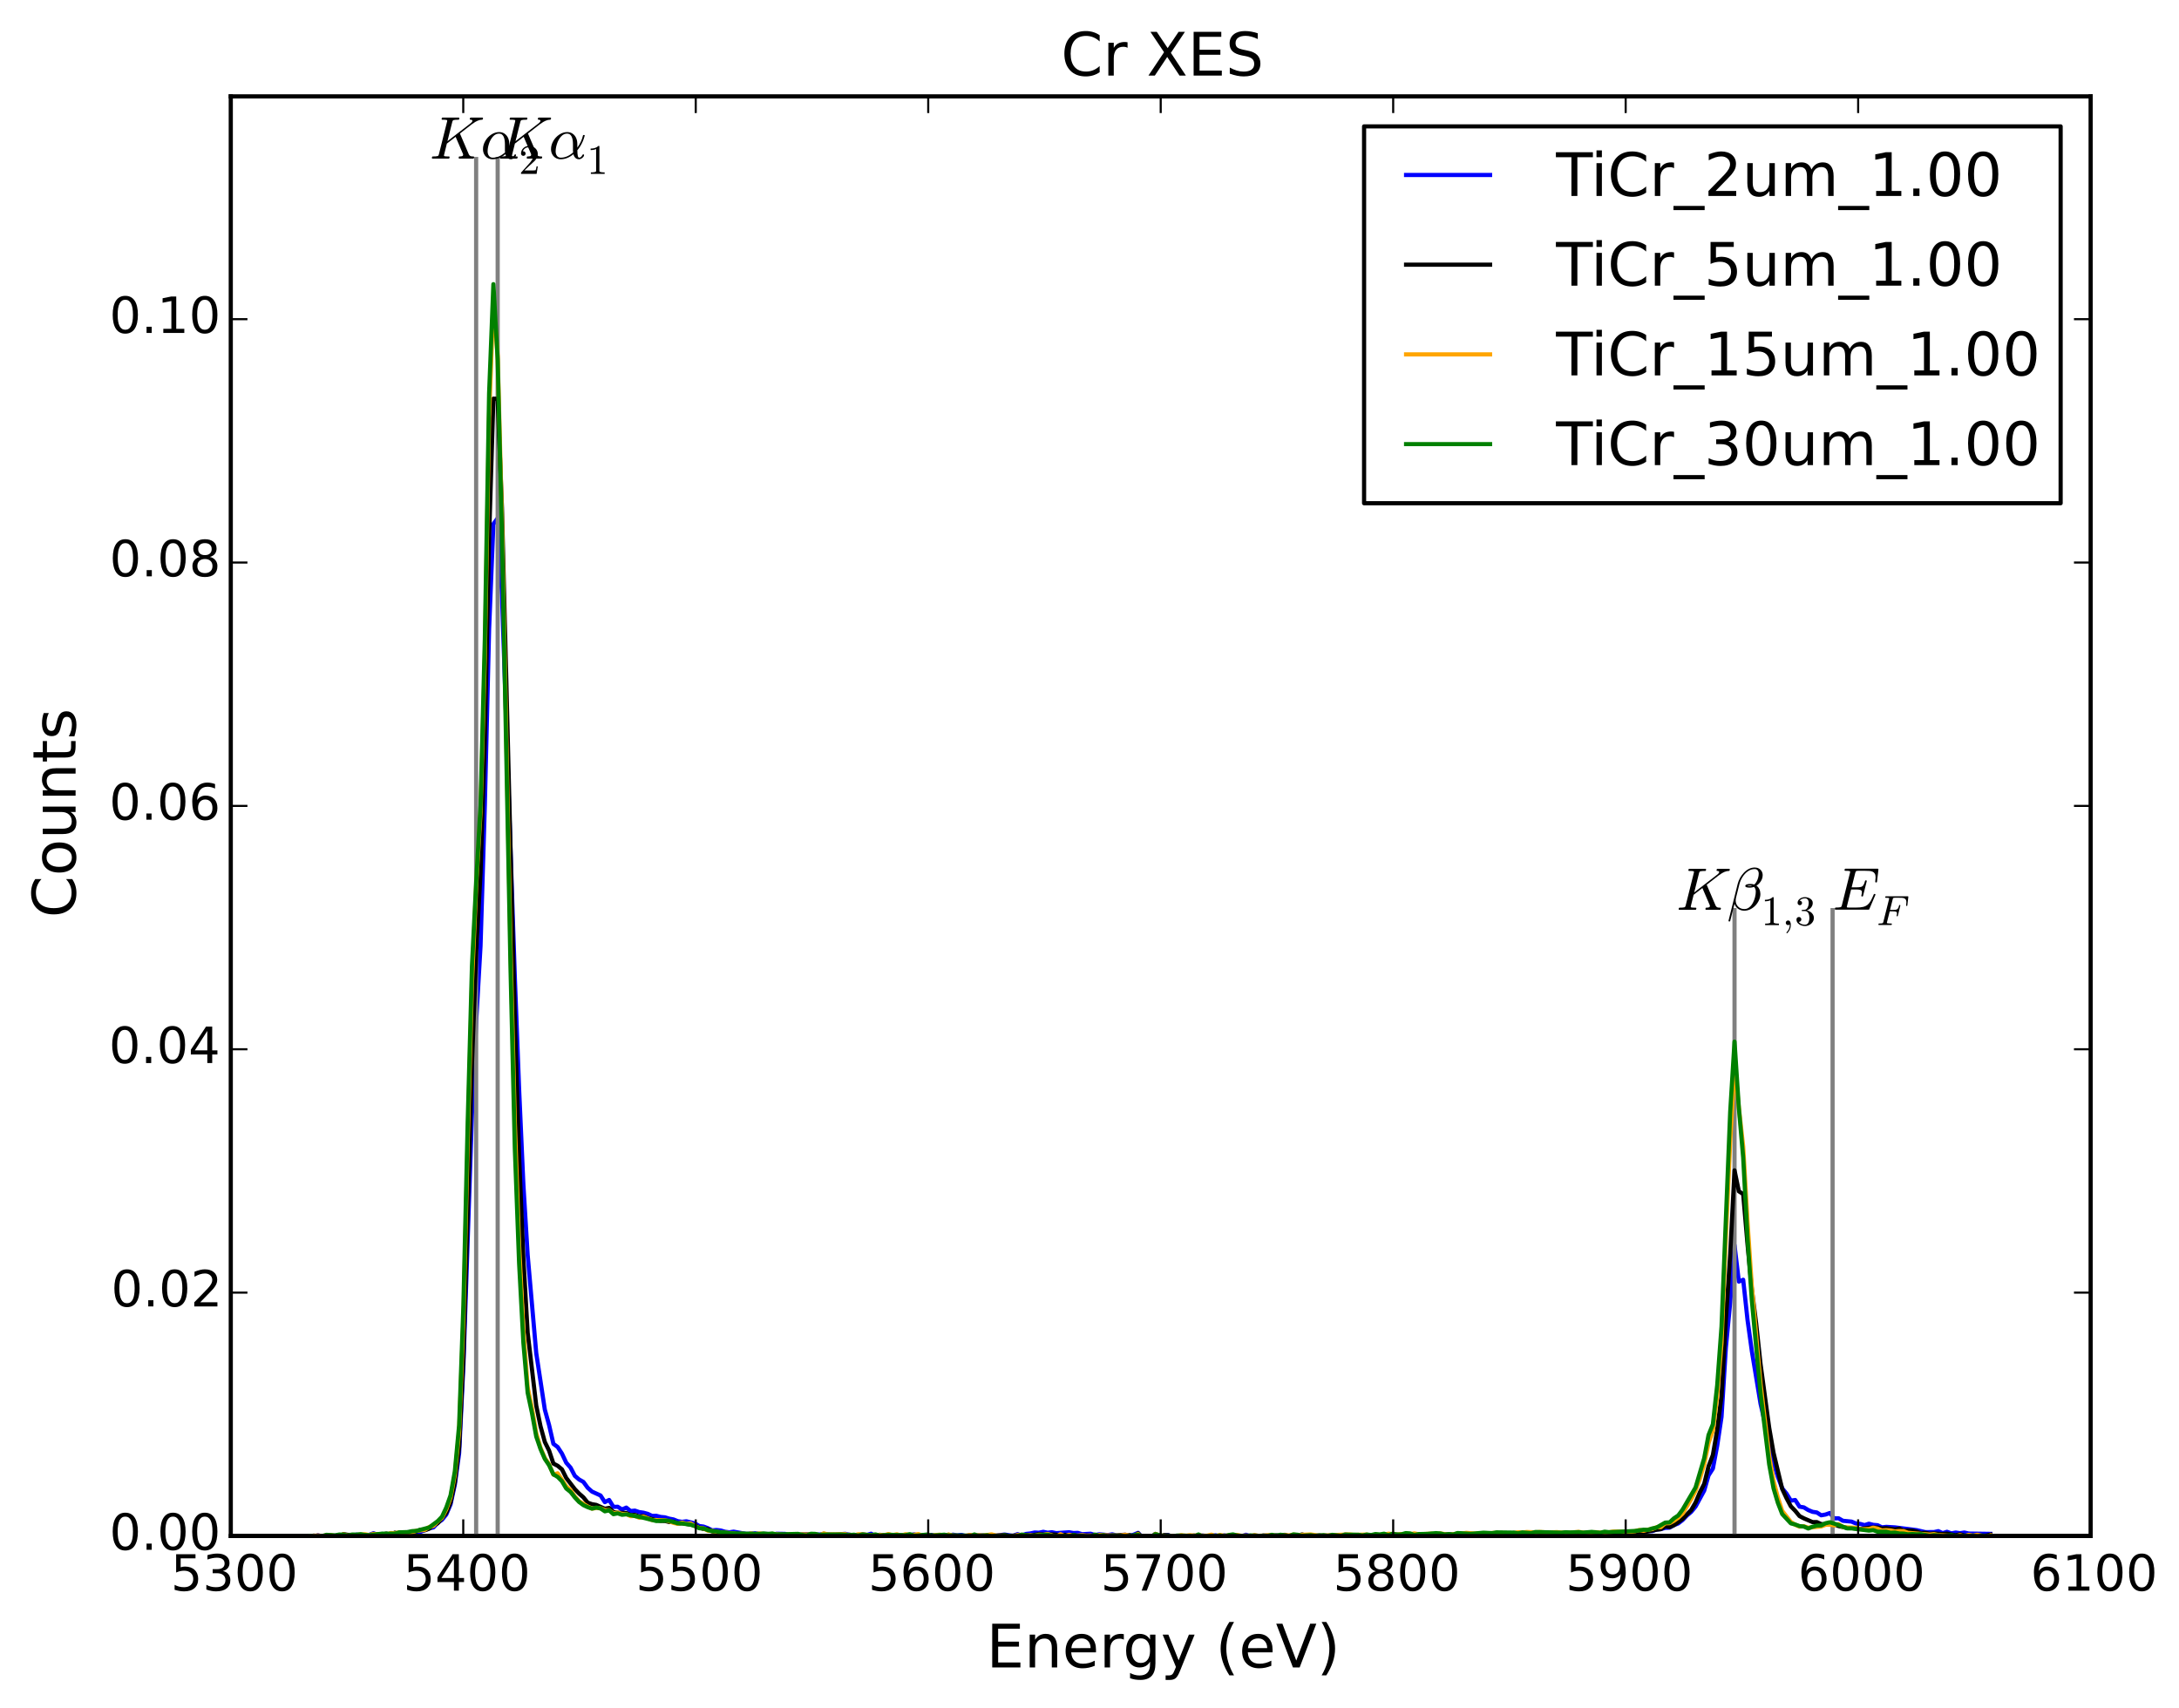 <?xml version="1.0" encoding="utf-8" standalone="no"?>
<!DOCTYPE svg PUBLIC "-//W3C//DTD SVG 1.1//EN"
  "http://www.w3.org/Graphics/SVG/1.1/DTD/svg11.dtd">
<!-- Created with matplotlib (http://matplotlib.org/) -->
<svg height="410pt" version="1.1" viewBox="0 0 523 410" width="523pt" xmlns="http://www.w3.org/2000/svg" xmlns:xlink="http://www.w3.org/1999/xlink">
 <defs>
  <style type="text/css">
*{stroke-linecap:butt;stroke-linejoin:round;}
  </style>
 </defs>
 <g id="figure_1">
  <g id="patch_1">
   <path d="
M0 410.492
L523.443 410.492
L523.443 0
L0 0
z
" style="fill:#ffffff;"/>
  </g>
  <g id="axes_1">
   <g id="patch_2">
    <path d="
M55.391 368.742
L501.791 368.742
L501.791 23.142
L55.391 23.142
z
" style="fill:#ffffff;"/>
   </g>
   <g id="line2d_1">
    <path clip-path="url(#p291dd02cf4)" d="
M477.73 368.229
L472.521 368.151
L471.479 367.906
L470.438 368.068
L469.396 367.911
L468.355 368.114
L467.313 367.73
L466.271 368.062
L465.23 367.574
L464.188 367.802
L462.106 367.81
L460.023 367.332
L454.817 366.671
L452.735 366.547
L451.694 366.666
L450.653 366.15
L449.612 366.063
L448.571 365.788
L447.53 366.129
L446.489 365.835
L445.448 365.733
L444.407 365.285
L442.326 365.086
L441.285 364.484
L440.244 364.517
L439.204 363.219
L438.163 363.586
L437.122 363.772
L436.082 363.094
L435.041 362.934
L434.001 362.505
L432.96 361.871
L431.92 361.697
L430.88 360.099
L429.839 360.258
L428.799 358.567
L427.759 357.292
L426.719 354.534
L424.638 347.657
L423.598 341.534
L422.558 336.957
L420.478 324.373
L419.438 316.866
L418.398 307.223
L417.358 307.667
L416.318 298.937
L415.278 312.686
L414.238 323.559
L413.199 340.133
L412.159 347.073
L411.119 352.562
L410.08 354.193
L409.04 357.841
L406.961 361.675
L405.921 362.949
L404.882 363.823
L403.842 364.916
L402.803 365.721
L401.763 366.143
L400.724 366.734
L399.685 366.787
L398.645 367.082
L397.606 367.179
L396.567 367.567
L395.528 367.543
L394.489 367.86
L393.449 367.532
L392.41 367.828
L388.254 367.893
L387.216 368.115
L386.177 368.017
L384.099 368.074
L383.06 367.955
L382.022 368.04
L380.983 367.904
L379.944 368.099
L375.79 367.936
L374.752 368.221
L373.713 367.949
L371.636 368.254
L370.598 368.075
L368.521 368.283
L367.483 368.013
L362.293 368.259
L360.217 368.087
L359.179 368.367
L356.065 368.173
L355.028 368.376
L353.99 368.364
L352.952 368.211
L351.914 368.416
L350.877 368.472
L349.839 368.352
L348.802 368.482
L347.764 368.277
L344.652 368.548
L343.614 368.516
L342.577 368.615
L340.503 368.386
L338.428 368.533
L337.391 368.372
L336.354 368.645
L335.317 368.359
L334.28 368.491
L333.243 368.76
L332.206 368.687
L331.169 368.907
L330.132 368.424
L329.095 368.687
L327.022 368.553
L323.912 368.747
L322.875 368.539
L321.838 368.775
L319.765 368.674
L312.511 368.638
L311.475 368.818
L310.439 368.725
L309.402 368.905
L308.366 368.523
L306.294 368.843
L303.187 368.608
L302.151 368.989
L300.079 368.795
L299.043 368.437
L298.008 368.835
L296.972 368.799
L295.936 368.55
L294.901 368.783
L293.865 368.573
L292.83 368.901
L291.794 368.577
L289.724 368.764
L288.688 368.623
L287.653 368.762
L286.618 368.657
L285.582 368.849
L284.547 368.763
L281.442 368.991
L280.407 368.533
L278.337 368.751
L277.302 368.258
L276.267 369.136
L274.198 369.136
L273.163 367.988
L272.128 368.414
L271.093 368.713
L270.059 368.413
L267.99 368.58
L266.955 368.34
L265.921 368.51
L263.852 368.33
L262.817 368.517
L261.783 368.194
L259.715 368.309
L258.68 367.988
L257.646 368.032
L256.612 367.842
L253.51 368.055
L252.476 367.841
L251.442 367.955
L250.408 367.739
L249.375 367.955
L248.341 367.9
L247.307 368.131
L246.273 368.24
L245.24 368.624
L244.206 368.293
L243.172 368.706
L241.105 368.389
L239.039 368.66
L238.005 368.48
L236.972 368.765
L235.939 368.615
L233.872 368.707
L231.806 368.744
L230.773 368.476
L229.74 368.584
L228.707 368.413
L227.674 368.789
L225.608 368.698
L224.575 368.749
L223.542 368.484
L222.509 368.635
L221.477 368.579
L220.444 368.648
L219.411 368.339
L218.379 368.56
L211.152 368.525
L210.12 368.776
L209.087 368.191
L208.055 368.491
L207.023 368.322
L205.991 368.615
L203.927 368.5
L202.895 368.21
L199.799 368.48
L198.768 368.408
L197.736 368.211
L196.704 368.395
L193.609 368.271
L192.578 368.481
L190.515 368.316
L189.484 368.467
L188.452 368.237
L186.39 368.198
L185.358 368.485
L184.327 368.243
L182.265 368.242
L181.234 368.093
L179.172 368.247
L176.079 367.698
L175.048 367.853
L174.018 367.723
L172.987 367.418
L171.956 367.302
L170.926 367.388
L169.895 366.863
L168.865 366.48
L167.834 366.346
L166.804 365.725
L164.743 365.206
L163.713 365.347
L162.682 365.185
L161.652 364.767
L160.622 364.574
L159.592 364.262
L158.562 364.165
L157.532 363.897
L156.502 363.914
L155.472 363.427
L154.442 363.145
L153.412 363.001
L152.382 362.647
L151.352 362.753
L150.323 361.919
L149.293 362.378
L148.263 361.721
L147.234 361.746
L146.204 360.088
L145.175 360.612
L144.145 359.017
L142.086 358.076
L141.057 357.162
L140.028 355.759
L138.999 355.181
L137.969 354.296
L136.94 352.325
L135.911 351.155
L134.882 348.966
L133.853 347.383
L132.824 346.608
L131.795 342.122
L130.766 338.394
L128.709 324.841
L126.651 301.317
L125.623 284.417
L124.594 261.403
L123.566 234.587
L120.48 142.793
L119.452 124.408
L118.423 125.79
L117.395 151.036
L116.367 193.354
L115.339 227.073
L114.311 244.966
L113.283 267.515
L111.227 327.768
L110.199 348.877
L109.171 356.404
L108.143 361.143
L107.115 363.578
L106.087 364.854
L105.06 365.576
L104.032 366.675
L103.004 366.904
L100.949 367.732
L99.922 367.718
L98.894 367.903
L97.867 367.831
L92.731 368.481
L91.704 368.237
L90.676 368.517
L89.649 368.069
L88.622 368.469
L87.596 368.61
L85.542 368.417
L84.515 368.649
L82.462 368.577
L79.382 368.704
L77.329 368.877
L76.303 368.548
L75.276 368.935
L74.25 368.683
L73.224 369.136
L65.016 369.136
L65.016 369.136" style="fill:none;stroke:#0000ff;stroke-linecap:square;"/>
   </g>
   <g id="line2d_2">
    <path clip-path="url(#p291dd02cf4)" d="
M55.391 368.742
L501.791 368.742" style="fill:none;stroke:#000000;stroke-linecap:square;"/>
   </g>
   <g id="line2d_3">
    <path clip-path="url(#p291dd02cf4)" d="
M114.281 383.768
L114.281 38.168" style="fill:none;stroke:#808080;stroke-linecap:square;"/>
   </g>
   <g id="line2d_4">
    <path clip-path="url(#p291dd02cf4)" d="
M119.452 383.768
L119.452 38.168" style="fill:none;stroke:#808080;stroke-linecap:square;"/>
   </g>
   <g id="line2d_5">
    <path clip-path="url(#p291dd02cf4)" d="
M439.853 383.768
L439.853 218.481" style="fill:none;stroke:#808080;stroke-linecap:square;"/>
   </g>
   <g id="line2d_6">
    <path clip-path="url(#p291dd02cf4)" d="
M416.318 383.768
L416.318 218.481" style="fill:none;stroke:#808080;stroke-linecap:square;"/>
   </g>
   <g id="line2d_7">
    <path clip-path="url(#p291dd02cf4)" d="
M477.73 368.419
L476.688 368.662
L472.521 368.705
L471.479 368.623
L470.438 368.323
L469.396 368.567
L467.313 368.174
L466.271 368.274
L464.188 368.12
L463.147 368.19
L462.106 367.963
L461.064 368.058
L460.023 367.672
L458.982 367.451
L457.94 367.395
L456.899 367.465
L455.858 366.975
L454.817 367.16
L452.735 366.856
L451.694 366.944
L450.653 366.704
L448.571 366.754
L446.489 367.052
L444.407 366.837
L443.366 366.808
L441.285 366.357
L440.244 365.969
L437.122 365.878
L436.082 365.404
L435.041 365.399
L432.96 364.502
L431.92 363.959
L430.88 362.69
L429.839 361.62
L428.799 359.658
L427.759 357.442
L425.678 348.742
L424.638 342.751
L422.558 327.42
L421.518 317.773
L420.478 309.522
L419.438 298.741
L418.398 286.655
L417.358 285.989
L416.318 280.964
L415.278 301.119
L414.238 316.923
L413.199 335.11
L412.159 343.267
L411.119 349.311
L410.08 352.021
L409.04 356.233
L408 358.251
L406.961 360.713
L405.921 362.502
L403.842 364.634
L401.763 366.148
L400.724 366.609
L399.685 366.426
L398.645 367.092
L397.606 367.225
L395.528 367.652
L394.489 367.809
L393.449 367.796
L392.41 367.913
L390.332 367.777
L389.293 368.011
L384.099 368.152
L383.06 368.002
L382.022 368.009
L380.983 368.221
L379.944 368.042
L378.906 368.137
L377.867 368.09
L376.828 368.189
L375.79 367.933
L373.713 368.223
L372.675 367.983
L371.636 368.369
L370.598 367.919
L369.56 368.019
L368.521 368.002
L367.483 368.139
L366.445 368.106
L365.407 368.328
L364.369 368.032
L363.331 368.027
L360.217 368.424
L359.179 368.161
L358.141 368.203
L357.103 368.12
L356.065 368.172
L355.028 368.375
L353.99 368.297
L351.914 368.458
L350.877 368.216
L349.839 368.243
L348.802 368.449
L347.764 368.381
L346.727 368.531
L345.689 368.348
L344.652 368.448
L343.614 368.358
L342.577 368.471
L340.503 368.371
L338.428 368.496
L336.354 368.42
L335.317 368.552
L334.28 368.436
L333.243 368.575
L332.206 368.451
L331.169 368.772
L330.132 368.616
L329.095 368.688
L328.058 368.605
L325.985 368.75
L322.875 368.403
L320.802 368.747
L319.765 368.741
L318.729 368.984
L316.656 368.603
L315.62 368.774
L313.547 368.636
L312.511 368.358
L311.475 368.685
L310.439 368.618
L309.402 368.756
L308.366 368.45
L307.33 368.713
L306.294 368.571
L305.258 368.727
L304.222 368.646
L302.151 368.724
L301.115 368.588
L300.079 368.875
L299.043 368.705
L298.008 368.785
L296.972 368.656
L295.936 369.012
L294.901 368.768
L288.688 368.712
L287.653 368.874
L286.618 368.637
L285.582 368.736
L284.547 368.715
L283.512 368.912
L282.477 368.733
L281.442 368.869
L280.407 368.56
L279.372 368.516
L278.337 369.036
L277.302 368.243
L276.267 369.088
L274.198 369.088
L273.163 368.115
L272.128 368.907
L271.093 368.503
L270.059 368.831
L269.024 368.527
L267.99 368.677
L266.955 368.631
L265.921 368.791
L263.852 368.735
L262.817 368.567
L261.783 368.697
L260.749 368.629
L258.68 368.766
L257.646 368.465
L256.612 368.771
L255.578 368.441
L254.544 368.648
L253.51 368.415
L252.476 368.359
L251.442 368.479
L249.375 368.286
L247.307 368.621
L246.273 368.499
L242.139 368.707
L241.105 368.513
L238.005 368.746
L234.905 368.597
L233.872 368.868
L232.839 368.512
L230.773 368.922
L229.74 368.667
L228.707 368.834
L227.674 368.433
L226.641 368.906
L225.608 368.63
L224.575 368.723
L223.542 368.575
L221.477 368.66
L220.444 368.757
L219.411 368.617
L218.379 368.753
L213.217 368.687
L211.152 368.449
L210.12 368.646
L208.055 368.754
L205.991 368.522
L204.959 368.574
L203.927 368.425
L201.863 368.635
L199.799 368.407
L194.641 368.568
L192.578 368.357
L191.546 368.592
L187.421 368.415
L184.327 368.496
L183.296 368.298
L182.265 368.436
L178.141 368.335
L177.11 368.211
L176.079 368.246
L171.956 367.879
L170.926 367.606
L169.895 367.094
L168.865 367.06
L167.834 366.729
L166.804 366.188
L164.743 365.837
L163.713 365.663
L162.682 365.762
L161.652 365.31
L160.622 365.387
L159.592 365.122
L158.562 365.114
L157.532 364.944
L155.472 364.416
L154.442 363.937
L153.412 364.047
L152.382 363.662
L151.352 363.729
L150.323 363.207
L148.263 363.159
L147.234 362.994
L146.204 361.991
L145.175 362.207
L143.116 361.276
L142.086 361.103
L141.057 360.738
L140.028 359.465
L138.999 358.561
L137.969 357.493
L135.911 354.808
L134.882 352.746
L133.853 351.885
L132.824 351.347
L131.795 348.249
L130.766 346.164
L129.738 342.413
L128.709 337.435
L126.651 319.945
L125.623 302.161
L124.594 277.645
L123.566 244.612
L120.48 121.91
L119.452 95.738
L118.423 95.701
L117.395 129.035
L116.367 177.494
L115.339 209.48
L114.311 228.283
L113.283 255.359
L111.227 325.99
L110.199 347.414
L109.171 355.828
L108.143 360.67
L107.115 363.195
L105.06 365.681
L104.032 366.188
L103.004 366.986
L101.977 367.37
L100.949 367.239
L99.922 367.629
L96.84 367.993
L95.812 368.335
L94.785 367.929
L93.758 368.482
L92.731 368.158
L91.704 368.406
L90.676 368.283
L89.649 368.439
L86.569 368.579
L85.542 368.463
L83.488 368.464
L82.462 368.282
L81.435 368.88
L80.408 368.824
L79.382 368.635
L78.355 368.627
L77.329 368.876
L76.303 368.818
L75.276 368.633
L74.25 369.056
L70.145 369.088
L65.016 369.088
L65.016 369.088" style="fill:none;stroke:#000000;stroke-linecap:square;"/>
   </g>
   <g id="line2d_8">
    <path clip-path="url(#p291dd02cf4)" d="
M477.73 368.593
L476.688 368.902
L474.605 368.439
L473.563 368.651
L472.521 368.459
L471.479 368.793
L470.438 368.531
L469.396 368.781
L466.271 368.576
L465.23 368.527
L464.188 368.285
L463.147 368.399
L460.023 368.146
L457.94 367.966
L456.899 367.57
L455.858 367.544
L454.817 367.631
L453.776 367.4
L452.735 367.332
L451.694 367.413
L450.653 366.971
L449.612 366.739
L448.571 367.07
L446.489 367.108
L445.448 366.77
L443.366 366.677
L442.326 366.577
L441.285 365.885
L440.244 366.191
L439.204 365.976
L438.163 366.052
L437.122 366.44
L434.001 366.749
L432.96 366.395
L431.92 366.49
L430.88 366.037
L429.839 365.367
L427.759 362.701
L426.719 359.494
L425.678 355.495
L424.638 349.527
L422.558 332.179
L420.478 308.938
L419.438 293.386
L418.398 275.273
L417.358 265.934
L416.318 255.457
L415.278 274.103
L414.238 296.735
L413.199 322.298
L412.159 335.106
L411.119 343.452
L410.08 346.425
L409.04 351.495
L408 354.937
L406.961 357.862
L405.921 359.889
L403.842 363.375
L402.803 364.35
L401.763 365.095
L400.724 365.664
L399.685 365.69
L398.645 366.611
L397.606 366.625
L396.567 367.08
L395.528 367.209
L394.489 367.485
L393.449 367.308
L392.41 367.598
L391.371 367.715
L387.216 367.685
L385.138 368.008
L383.06 367.825
L382.022 367.859
L380.983 368.039
L378.906 367.759
L375.79 368.002
L373.713 367.813
L371.636 367.901
L369.56 367.78
L368.521 367.865
L366.445 367.785
L365.407 367.906
L364.369 367.841
L363.331 368.088
L358.141 368.016
L357.103 368.171
L356.065 368.084
L353.99 368.15
L351.914 367.997
L350.877 368.149
L349.839 368.172
L347.764 368.433
L345.689 368.128
L344.652 368.395
L343.614 368.178
L340.503 368.336
L339.465 368.116
L338.428 368.327
L336.354 368.267
L335.317 368.384
L333.243 368.19
L332.206 368.475
L331.169 368.51
L330.132 368.378
L329.095 368.755
L328.058 368.397
L324.948 368.473
L323.912 368.364
L316.656 368.665
L314.583 368.366
L311.475 368.515
L310.439 368.42
L309.402 368.579
L308.366 368.559
L307.33 368.768
L306.294 368.768
L305.258 368.499
L302.151 368.691
L301.115 368.56
L300.079 368.751
L299.043 368.618
L298.008 368.695
L296.972 368.499
L293.865 368.665
L292.83 368.487
L291.794 368.793
L290.759 368.417
L289.724 368.667
L288.688 368.674
L287.653 368.53
L286.618 368.644
L285.582 368.539
L284.547 368.674
L283.512 368.53
L282.477 368.772
L281.442 368.798
L278.337 368.613
L277.302 368.242
L276.267 369.437
L274.198 369.437
L273.163 368.24
L272.128 368.735
L271.093 368.676
L270.059 368.412
L269.024 368.607
L266.955 368.615
L263.852 368.496
L262.817 368.835
L261.783 368.613
L260.749 368.666
L259.715 368.53
L257.646 368.754
L256.612 368.445
L255.578 368.798
L254.544 368.306
L253.51 368.916
L251.442 368.255
L250.408 368.477
L249.375 368.436
L248.341 368.7
L247.307 368.569
L246.273 368.644
L244.206 368.507
L243.172 368.801
L241.105 368.657
L239.039 368.626
L238.005 368.346
L235.939 368.64
L234.905 368.578
L233.872 368.666
L232.839 368.534
L230.773 368.818
L229.74 368.646
L228.707 368.621
L227.674 368.385
L226.641 368.661
L225.608 368.422
L224.575 368.508
L223.542 368.717
L222.509 368.46
L221.477 368.735
L220.444 368.273
L219.411 368.438
L218.379 368.485
L217.346 368.311
L216.314 368.673
L215.281 368.318
L214.249 368.537
L213.217 368.265
L212.184 368.574
L211.152 368.482
L210.12 368.69
L207.023 368.341
L205.991 368.324
L204.959 368.601
L203.927 368.644
L202.895 368.282
L198.768 368.398
L197.736 368.107
L196.704 368.586
L195.673 368.298
L191.546 368.424
L190.515 368.295
L189.484 368.33
L188.452 368.495
L185.358 368.242
L184.327 368.409
L182.265 368.122
L181.234 368.295
L180.203 368.114
L179.172 368.479
L178.141 368.169
L177.11 368.328
L176.079 368.097
L172.987 367.881
L170.926 367.538
L169.895 367.459
L168.865 366.908
L167.834 366.806
L166.804 366.374
L165.773 365.723
L164.743 365.802
L163.713 365.525
L162.682 365.811
L161.652 365.594
L160.622 365.205
L159.592 364.962
L156.502 364.909
L154.442 364.085
L153.412 364.357
L152.382 363.911
L151.352 363.986
L150.323 363.468
L149.293 363.433
L148.263 363.131
L147.234 363.29
L146.204 362.542
L145.175 362.531
L144.145 362.091
L143.116 362.026
L142.086 362.157
L141.057 361.662
L138.999 360.397
L137.969 359.254
L136.94 357.724
L135.911 356.802
L133.853 353.681
L132.824 354.002
L131.795 351.535
L130.766 350.006
L129.738 347.573
L128.709 344.066
L127.68 338.081
L126.651 333.028
L125.623 319.204
L124.594 298.831
L123.566 269.411
L122.537 227.293
L120.48 124.639
L119.452 85.523
L118.423 72.151
L117.395 100.107
L116.367 157.981
L115.339 194.986
L114.311 212.363
L113.283 235.933
L112.255 274.339
L111.227 316.914
L110.199 343.707
L109.171 354.014
L108.143 359.507
L107.115 362.349
L106.087 364.366
L105.06 365.243
L104.032 366.307
L103.004 366.583
L101.977 367.262
L99.922 367.496
L98.894 367.85
L96.84 368.04
L95.812 367.854
L94.785 368.08
L93.758 368.032
L92.731 368.519
L91.704 368.383
L90.676 368.377
L89.649 368.218
L88.622 368.516
L87.596 368.326
L83.488 368.655
L82.462 368.359
L81.435 368.682
L80.408 368.693
L79.382 368.526
L78.355 368.574
L77.329 368.737
L76.303 368.61
L74.25 368.789
L73.224 369.437
L65.016 369.437
L65.016 369.437" style="fill:none;stroke:#ffa500;stroke-linecap:square;"/>
   </g>
   <g id="line2d_9">
    <path clip-path="url(#p291dd02cf4)" d="
M477.73 368.776
L476.688 368.827
L475.646 368.638
L474.605 368.957
L473.563 368.653
L472.521 368.758
L471.479 368.668
L470.438 368.796
L469.396 368.724
L468.355 368.539
L466.271 368.858
L465.23 368.597
L464.188 368.54
L463.147 368.684
L461.064 368.293
L460.023 368.334
L458.982 368.263
L457.94 368.336
L456.899 368.161
L455.858 368.139
L454.817 367.918
L453.776 367.987
L452.735 367.714
L450.653 367.71
L449.612 367.328
L448.571 367.447
L444.407 366.905
L443.366 366.914
L441.285 366.1
L439.204 365.444
L438.163 365.68
L437.122 366.207
L436.082 366.248
L435.041 366.527
L434.001 366.936
L432.96 366.469
L431.92 366.367
L430.88 365.977
L429.839 365.71
L427.759 363.465
L426.719 360.782
L425.678 357.275
L424.638 351.547
L422.558 334.512
L420.478 312.232
L419.438 297.235
L418.398 277.951
L417.358 265.961
L416.318 250.066
L415.278 266.958
L413.199 318.448
L412.159 332.542
L411.119 341.916
L410.08 344.501
L409.04 350.047
L406.961 357.104
L403.842 362.431
L402.803 363.814
L401.763 364.511
L400.724 365.47
L399.685 365.522
L397.606 366.714
L396.567 366.929
L395.528 367.275
L394.489 367.233
L392.41 367.534
L386.177 367.825
L385.138 367.705
L384.099 367.961
L382.022 367.759
L379.944 367.928
L378.906 367.814
L376.828 367.894
L375.79 367.837
L374.752 367.941
L368.521 367.78
L367.483 368.061
L365.407 367.877
L364.369 368.098
L363.331 367.927
L359.179 367.87
L358.141 368.052
L356.065 367.947
L352.952 368.226
L349.839 368.028
L348.802 368.384
L347.764 368.29
L346.727 368.37
L345.689 368.127
L344.652 368.053
L342.577 368.231
L340.503 368.284
L339.465 368.492
L338.428 368.117
L337.391 368.049
L336.354 368.353
L335.317 368.392
L334.28 368.189
L333.243 368.537
L332.206 368.189
L331.169 368.367
L330.132 368.275
L329.095 368.511
L328.058 368.386
L327.022 368.609
L325.985 368.439
L322.875 368.414
L321.838 368.686
L319.765 368.462
L318.729 368.698
L317.692 368.539
L315.62 368.685
L314.583 368.55
L312.511 368.683
L311.475 368.445
L310.439 368.352
L309.402 368.757
L307.33 368.439
L306.294 368.678
L305.258 368.45
L304.222 368.732
L303.187 368.659
L302.151 368.744
L300.079 368.591
L299.043 368.802
L296.972 368.63
L295.936 368.358
L294.901 368.515
L293.865 368.806
L292.83 368.623
L289.724 368.832
L288.688 368.861
L287.653 368.369
L286.618 368.853
L284.547 368.671
L282.477 368.632
L281.442 368.928
L280.407 368.698
L279.372 368.758
L277.302 368.302
L276.267 369.129
L274.198 369.129
L273.163 368.389
L270.059 368.92
L269.024 368.678
L266.955 368.629
L265.921 368.855
L264.886 368.542
L263.852 368.714
L262.817 368.405
L261.783 368.833
L260.749 368.952
L259.715 368.677
L258.68 368.695
L257.646 368.513
L256.612 368.872
L255.578 368.686
L254.544 368.87
L252.476 368.696
L251.442 368.416
L247.307 368.7
L245.24 368.391
L244.206 368.793
L243.172 368.815
L241.105 368.586
L240.072 368.765
L239.039 368.695
L238.005 368.854
L236.972 368.553
L234.905 368.722
L233.872 368.368
L232.839 368.835
L231.806 368.635
L229.74 368.617
L227.674 368.596
L226.641 368.426
L224.575 368.588
L223.542 368.627
L222.509 368.388
L220.444 368.612
L219.411 368.656
L218.379 368.299
L217.346 368.549
L213.217 368.448
L211.152 368.648
L210.12 368.354
L209.087 368.556
L207.023 368.373
L205.991 368.615
L204.959 368.425
L203.927 368.523
L201.863 368.388
L197.736 368.397
L196.704 368.483
L195.673 368.241
L194.641 368.206
L193.609 368.607
L192.578 368.485
L191.546 368.232
L188.452 368.319
L186.39 368.359
L185.358 368.142
L184.327 368.236
L183.296 368.125
L182.265 368.244
L175.048 368.088
L174.018 367.893
L172.987 367.88
L171.956 367.632
L170.926 367.577
L169.895 367.334
L168.865 366.912
L167.834 366.883
L166.804 366.378
L165.773 366.017
L163.713 365.742
L162.682 365.686
L160.622 365.084
L159.592 365.041
L157.532 365.144
L154.442 364.369
L150.323 363.533
L149.293 363.648
L148.263 363.3
L147.234 363.501
L146.204 362.578
L145.175 362.816
L144.145 362.117
L143.116 361.909
L142.086 362.169
L141.057 361.812
L140.028 361.329
L138.999 360.577
L137.969 359.472
L136.94 358.158
L135.911 357.341
L134.882 355.598
L133.853 354.557
L132.824 353.946
L131.795 351.754
L130.766 350.232
L129.738 347.874
L128.709 344.864
L127.68 339.197
L126.651 334.37
L125.623 322.393
L124.594 303.209
L123.566 275.658
L122.537 232.605
L120.48 128.649
L119.452 86.388
L118.423 68.22
L117.395 94.441
L116.367 153.525
L115.339 193.374
L114.311 211.383
L113.283 231.825
L112.255 269.474
L111.227 313.27
L110.199 342.138
L109.171 353.22
L108.143 358.985
L107.115 361.907
L106.087 364.101
L105.06 365.172
L103.004 366.699
L99.922 367.509
L98.894 367.577
L97.867 367.802
L95.812 367.865
L94.785 368.178
L91.704 368.177
L88.622 368.537
L87.596 368.492
L86.569 368.305
L85.542 368.412
L84.515 368.399
L83.488 368.628
L82.462 368.43
L81.435 368.387
L80.408 368.586
L78.355 368.458
L77.329 368.763
L76.303 368.879
L75.276 368.866
L74.25 368.686
L73.224 369.129
L65.016 369.129
L65.016 369.129" style="fill:none;stroke:#008000;stroke-linecap:square;"/>
   </g>
   <g id="patch_3">
    <path d="
M55.391 23.142
L501.791 23.142" style="fill:none;stroke:#000000;stroke-linecap:square;stroke-linejoin:miter;"/>
   </g>
   <g id="patch_4">
    <path d="
M501.791 368.742
L501.791 23.142" style="fill:none;stroke:#000000;stroke-linecap:square;stroke-linejoin:miter;"/>
   </g>
   <g id="patch_5">
    <path d="
M55.391 368.742
L501.791 368.742" style="fill:none;stroke:#000000;stroke-linecap:square;stroke-linejoin:miter;"/>
   </g>
   <g id="patch_6">
    <path d="
M55.391 368.742
L55.391 23.142" style="fill:none;stroke:#000000;stroke-linecap:square;stroke-linejoin:miter;"/>
   </g>
   <g id="matplotlib.axis_1">
    <g id="xtick_1">
     <g id="line2d_10">
      <defs>
       <path d="
M0 0
L0 -4" id="m93b0483c22" style="stroke:#000000;stroke-width:0.5;"/>
      </defs>
      <g>
       <use style="stroke:#000000;stroke-width:0.5;" x="55.391" xlink:href="#m93b0483c22" y="368.742"/>
      </g>
     </g>
     <g id="line2d_11">
      <defs>
       <path d="
M0 0
L0 4" id="m741efc42ff" style="stroke:#000000;stroke-width:0.5;"/>
      </defs>
      <g>
       <use style="stroke:#000000;stroke-width:0.5;" x="55.391" xlink:href="#m741efc42ff" y="23.142"/>
      </g>
     </g>
     <g id="text_1">
      <!-- 5300 -->
      <defs>
       <path d="
M40.578 39.312
Q47.656 37.797 51.625 33
Q55.609 28.219 55.609 21.188
Q55.609 10.406 48.188 4.484
Q40.766 -1.422 27.094 -1.422
Q22.516 -1.422 17.656 -0.516
Q12.797 0.391 7.625 2.203
L7.625 11.719
Q11.719 9.328 16.594 8.109
Q21.484 6.891 26.812 6.891
Q36.078 6.891 40.938 10.547
Q45.797 14.203 45.797 21.188
Q45.797 27.641 41.281 31.266
Q36.766 34.906 28.719 34.906
L20.219 34.906
L20.219 43.016
L29.109 43.016
Q36.375 43.016 40.234 45.922
Q44.094 48.828 44.094 54.297
Q44.094 59.906 40.109 62.906
Q36.141 65.922 28.719 65.922
Q24.656 65.922 20.016 65.031
Q15.375 64.156 9.812 62.312
L9.812 71.094
Q15.438 72.656 20.344 73.438
Q25.25 74.219 29.594 74.219
Q40.828 74.219 47.359 69.109
Q53.906 64.016 53.906 55.328
Q53.906 49.266 50.438 45.094
Q46.969 40.922 40.578 39.312" id="BitstreamVeraSans-Roman-33"/>
       <path d="
M31.781 66.406
Q24.172 66.406 20.328 58.906
Q16.5 51.422 16.5 36.375
Q16.5 21.391 20.328 13.891
Q24.172 6.391 31.781 6.391
Q39.453 6.391 43.281 13.891
Q47.125 21.391 47.125 36.375
Q47.125 51.422 43.281 58.906
Q39.453 66.406 31.781 66.406
M31.781 74.219
Q44.047 74.219 50.516 64.516
Q56.984 54.828 56.984 36.375
Q56.984 17.969 50.516 8.266
Q44.047 -1.422 31.781 -1.422
Q19.531 -1.422 13.062 8.266
Q6.594 17.969 6.594 36.375
Q6.594 54.828 13.062 64.516
Q19.531 74.219 31.781 74.219" id="BitstreamVeraSans-Roman-30"/>
       <path d="
M10.797 72.906
L49.516 72.906
L49.516 64.594
L19.828 64.594
L19.828 46.734
Q21.969 47.469 24.109 47.828
Q26.266 48.188 28.422 48.188
Q40.625 48.188 47.75 41.5
Q54.891 34.812 54.891 23.391
Q54.891 11.625 47.562 5.094
Q40.234 -1.422 26.906 -1.422
Q22.312 -1.422 17.547 -0.641
Q12.797 0.141 7.719 1.703
L7.719 11.625
Q12.109 9.234 16.797 8.062
Q21.484 6.891 26.703 6.891
Q35.156 6.891 40.078 11.328
Q45.016 15.766 45.016 23.391
Q45.016 31 40.078 35.438
Q35.156 39.891 26.703 39.891
Q22.75 39.891 18.812 39.016
Q14.891 38.141 10.797 36.281
z
" id="BitstreamVeraSans-Roman-35"/>
      </defs>
      <g transform="translate(40.982 381.86)scale(0.12 -0.12)">
       <use xlink:href="#BitstreamVeraSans-Roman-35"/>
       <use x="63.623" xlink:href="#BitstreamVeraSans-Roman-33"/>
       <use x="127.246" xlink:href="#BitstreamVeraSans-Roman-30"/>
       <use x="190.869" xlink:href="#BitstreamVeraSans-Roman-30"/>
      </g>
     </g>
    </g>
    <g id="xtick_2">
     <g id="line2d_12">
      <g>
       <use style="stroke:#000000;stroke-width:0.5;" x="111.191" xlink:href="#m93b0483c22" y="368.742"/>
      </g>
     </g>
     <g id="line2d_13">
      <g>
       <use style="stroke:#000000;stroke-width:0.5;" x="111.191" xlink:href="#m741efc42ff" y="23.142"/>
      </g>
     </g>
     <g id="text_2">
      <!-- 5400 -->
      <defs>
       <path d="
M37.797 64.312
L12.891 25.391
L37.797 25.391
z

M35.203 72.906
L47.609 72.906
L47.609 25.391
L58.016 25.391
L58.016 17.188
L47.609 17.188
L47.609 0
L37.797 0
L37.797 17.188
L4.891 17.188
L4.891 26.703
z
" id="BitstreamVeraSans-Roman-34"/>
      </defs>
      <g transform="translate(96.782 381.86)scale(0.12 -0.12)">
       <use xlink:href="#BitstreamVeraSans-Roman-35"/>
       <use x="63.623" xlink:href="#BitstreamVeraSans-Roman-34"/>
       <use x="127.246" xlink:href="#BitstreamVeraSans-Roman-30"/>
       <use x="190.869" xlink:href="#BitstreamVeraSans-Roman-30"/>
      </g>
     </g>
    </g>
    <g id="xtick_3">
     <g id="line2d_14">
      <g>
       <use style="stroke:#000000;stroke-width:0.5;" x="166.991" xlink:href="#m93b0483c22" y="368.742"/>
      </g>
     </g>
     <g id="line2d_15">
      <g>
       <use style="stroke:#000000;stroke-width:0.5;" x="166.991" xlink:href="#m741efc42ff" y="23.142"/>
      </g>
     </g>
     <g id="text_3">
      <!-- 5500 -->
      <g transform="translate(152.582 381.86)scale(0.12 -0.12)">
       <use xlink:href="#BitstreamVeraSans-Roman-35"/>
       <use x="63.623" xlink:href="#BitstreamVeraSans-Roman-35"/>
       <use x="127.246" xlink:href="#BitstreamVeraSans-Roman-30"/>
       <use x="190.869" xlink:href="#BitstreamVeraSans-Roman-30"/>
      </g>
     </g>
    </g>
    <g id="xtick_4">
     <g id="line2d_16">
      <g>
       <use style="stroke:#000000;stroke-width:0.5;" x="222.791" xlink:href="#m93b0483c22" y="368.742"/>
      </g>
     </g>
     <g id="line2d_17">
      <g>
       <use style="stroke:#000000;stroke-width:0.5;" x="222.791" xlink:href="#m741efc42ff" y="23.142"/>
      </g>
     </g>
     <g id="text_4">
      <!-- 5600 -->
      <defs>
       <path d="
M33.016 40.375
Q26.375 40.375 22.484 35.828
Q18.609 31.297 18.609 23.391
Q18.609 15.531 22.484 10.953
Q26.375 6.391 33.016 6.391
Q39.656 6.391 43.531 10.953
Q47.406 15.531 47.406 23.391
Q47.406 31.297 43.531 35.828
Q39.656 40.375 33.016 40.375
M52.594 71.297
L52.594 62.312
Q48.875 64.062 45.094 64.984
Q41.312 65.922 37.594 65.922
Q27.828 65.922 22.672 59.328
Q17.531 52.734 16.797 39.406
Q19.672 43.656 24.016 45.922
Q28.375 48.188 33.594 48.188
Q44.578 48.188 50.953 41.516
Q57.328 34.859 57.328 23.391
Q57.328 12.156 50.688 5.359
Q44.047 -1.422 33.016 -1.422
Q20.359 -1.422 13.672 8.266
Q6.984 17.969 6.984 36.375
Q6.984 53.656 15.188 63.938
Q23.391 74.219 37.203 74.219
Q40.922 74.219 44.703 73.484
Q48.484 72.75 52.594 71.297" id="BitstreamVeraSans-Roman-36"/>
      </defs>
      <g transform="translate(208.382 381.86)scale(0.12 -0.12)">
       <use xlink:href="#BitstreamVeraSans-Roman-35"/>
       <use x="63.623" xlink:href="#BitstreamVeraSans-Roman-36"/>
       <use x="127.246" xlink:href="#BitstreamVeraSans-Roman-30"/>
       <use x="190.869" xlink:href="#BitstreamVeraSans-Roman-30"/>
      </g>
     </g>
    </g>
    <g id="xtick_5">
     <g id="line2d_18">
      <g>
       <use style="stroke:#000000;stroke-width:0.5;" x="278.591" xlink:href="#m93b0483c22" y="368.742"/>
      </g>
     </g>
     <g id="line2d_19">
      <g>
       <use style="stroke:#000000;stroke-width:0.5;" x="278.591" xlink:href="#m741efc42ff" y="23.142"/>
      </g>
     </g>
     <g id="text_5">
      <!-- 5700 -->
      <defs>
       <path d="
M8.203 72.906
L55.078 72.906
L55.078 68.703
L28.609 0
L18.312 0
L43.219 64.594
L8.203 64.594
z
" id="BitstreamVeraSans-Roman-37"/>
      </defs>
      <g transform="translate(264.182 381.86)scale(0.12 -0.12)">
       <use xlink:href="#BitstreamVeraSans-Roman-35"/>
       <use x="63.623" xlink:href="#BitstreamVeraSans-Roman-37"/>
       <use x="127.246" xlink:href="#BitstreamVeraSans-Roman-30"/>
       <use x="190.869" xlink:href="#BitstreamVeraSans-Roman-30"/>
      </g>
     </g>
    </g>
    <g id="xtick_6">
     <g id="line2d_20">
      <g>
       <use style="stroke:#000000;stroke-width:0.5;" x="334.391" xlink:href="#m93b0483c22" y="368.742"/>
      </g>
     </g>
     <g id="line2d_21">
      <g>
       <use style="stroke:#000000;stroke-width:0.5;" x="334.391" xlink:href="#m741efc42ff" y="23.142"/>
      </g>
     </g>
     <g id="text_6">
      <!-- 5800 -->
      <defs>
       <path d="
M31.781 34.625
Q24.75 34.625 20.719 30.859
Q16.703 27.094 16.703 20.516
Q16.703 13.922 20.719 10.156
Q24.75 6.391 31.781 6.391
Q38.812 6.391 42.859 10.172
Q46.922 13.969 46.922 20.516
Q46.922 27.094 42.891 30.859
Q38.875 34.625 31.781 34.625
M21.922 38.812
Q15.578 40.375 12.031 44.719
Q8.5 49.078 8.5 55.328
Q8.5 64.062 14.719 69.141
Q20.953 74.219 31.781 74.219
Q42.672 74.219 48.875 69.141
Q55.078 64.062 55.078 55.328
Q55.078 49.078 51.531 44.719
Q48 40.375 41.703 38.812
Q48.828 37.156 52.797 32.312
Q56.781 27.484 56.781 20.516
Q56.781 9.906 50.312 4.234
Q43.844 -1.422 31.781 -1.422
Q19.734 -1.422 13.25 4.234
Q6.781 9.906 6.781 20.516
Q6.781 27.484 10.781 32.312
Q14.797 37.156 21.922 38.812
M18.312 54.391
Q18.312 48.734 21.844 45.562
Q25.391 42.391 31.781 42.391
Q38.141 42.391 41.719 45.562
Q45.312 48.734 45.312 54.391
Q45.312 60.062 41.719 63.234
Q38.141 66.406 31.781 66.406
Q25.391 66.406 21.844 63.234
Q18.312 60.062 18.312 54.391" id="BitstreamVeraSans-Roman-38"/>
      </defs>
      <g transform="translate(319.982 381.86)scale(0.12 -0.12)">
       <use xlink:href="#BitstreamVeraSans-Roman-35"/>
       <use x="63.623" xlink:href="#BitstreamVeraSans-Roman-38"/>
       <use x="127.246" xlink:href="#BitstreamVeraSans-Roman-30"/>
       <use x="190.869" xlink:href="#BitstreamVeraSans-Roman-30"/>
      </g>
     </g>
    </g>
    <g id="xtick_7">
     <g id="line2d_22">
      <g>
       <use style="stroke:#000000;stroke-width:0.5;" x="390.191" xlink:href="#m93b0483c22" y="368.742"/>
      </g>
     </g>
     <g id="line2d_23">
      <g>
       <use style="stroke:#000000;stroke-width:0.5;" x="390.191" xlink:href="#m741efc42ff" y="23.142"/>
      </g>
     </g>
     <g id="text_7">
      <!-- 5900 -->
      <defs>
       <path d="
M10.984 1.516
L10.984 10.5
Q14.703 8.734 18.5 7.812
Q22.312 6.891 25.984 6.891
Q35.75 6.891 40.891 13.453
Q46.047 20.016 46.781 33.406
Q43.953 29.203 39.594 26.953
Q35.25 24.703 29.984 24.703
Q19.047 24.703 12.672 31.312
Q6.297 37.938 6.297 49.422
Q6.297 60.641 12.938 67.422
Q19.578 74.219 30.609 74.219
Q43.266 74.219 49.922 64.516
Q56.594 54.828 56.594 36.375
Q56.594 19.141 48.406 8.859
Q40.234 -1.422 26.422 -1.422
Q22.703 -1.422 18.891 -0.688
Q15.094 0.047 10.984 1.516
M30.609 32.422
Q37.25 32.422 41.125 36.953
Q45.016 41.5 45.016 49.422
Q45.016 57.281 41.125 61.844
Q37.25 66.406 30.609 66.406
Q23.969 66.406 20.094 61.844
Q16.219 57.281 16.219 49.422
Q16.219 41.5 20.094 36.953
Q23.969 32.422 30.609 32.422" id="BitstreamVeraSans-Roman-39"/>
      </defs>
      <g transform="translate(375.782 381.86)scale(0.12 -0.12)">
       <use xlink:href="#BitstreamVeraSans-Roman-35"/>
       <use x="63.623" xlink:href="#BitstreamVeraSans-Roman-39"/>
       <use x="127.246" xlink:href="#BitstreamVeraSans-Roman-30"/>
       <use x="190.869" xlink:href="#BitstreamVeraSans-Roman-30"/>
      </g>
     </g>
    </g>
    <g id="xtick_8">
     <g id="line2d_24">
      <g>
       <use style="stroke:#000000;stroke-width:0.5;" x="445.991" xlink:href="#m93b0483c22" y="368.742"/>
      </g>
     </g>
     <g id="line2d_25">
      <g>
       <use style="stroke:#000000;stroke-width:0.5;" x="445.991" xlink:href="#m741efc42ff" y="23.142"/>
      </g>
     </g>
     <g id="text_8">
      <!-- 6000 -->
      <g transform="translate(431.538 381.86)scale(0.12 -0.12)">
       <use xlink:href="#BitstreamVeraSans-Roman-36"/>
       <use x="63.623" xlink:href="#BitstreamVeraSans-Roman-30"/>
       <use x="127.246" xlink:href="#BitstreamVeraSans-Roman-30"/>
       <use x="190.869" xlink:href="#BitstreamVeraSans-Roman-30"/>
      </g>
     </g>
    </g>
    <g id="xtick_9">
     <g id="line2d_26">
      <g>
       <use style="stroke:#000000;stroke-width:0.5;" x="501.791" xlink:href="#m93b0483c22" y="368.742"/>
      </g>
     </g>
     <g id="line2d_27">
      <g>
       <use style="stroke:#000000;stroke-width:0.5;" x="501.791" xlink:href="#m741efc42ff" y="23.142"/>
      </g>
     </g>
     <g id="text_9">
      <!-- 6100 -->
      <defs>
       <path d="
M12.406 8.297
L28.516 8.297
L28.516 63.922
L10.984 60.406
L10.984 69.391
L28.422 72.906
L38.281 72.906
L38.281 8.297
L54.391 8.297
L54.391 0
L12.406 0
z
" id="BitstreamVeraSans-Roman-31"/>
      </defs>
      <g transform="translate(487.338 381.86)scale(0.12 -0.12)">
       <use xlink:href="#BitstreamVeraSans-Roman-36"/>
       <use x="63.623" xlink:href="#BitstreamVeraSans-Roman-31"/>
       <use x="127.246" xlink:href="#BitstreamVeraSans-Roman-30"/>
       <use x="190.869" xlink:href="#BitstreamVeraSans-Roman-30"/>
      </g>
     </g>
    </g>
    <g id="text_10">
     <!-- Energy (eV) -->
     <defs>
      <path id="BitstreamVeraSans-Roman-20"/>
      <path d="
M54.891 33.016
L54.891 0
L45.906 0
L45.906 32.719
Q45.906 40.484 42.875 44.328
Q39.844 48.188 33.797 48.188
Q26.516 48.188 22.312 43.547
Q18.109 38.922 18.109 30.906
L18.109 0
L9.078 0
L9.078 54.688
L18.109 54.688
L18.109 46.188
Q21.344 51.125 25.703 53.562
Q30.078 56 35.797 56
Q45.219 56 50.047 50.172
Q54.891 44.344 54.891 33.016" id="BitstreamVeraSans-Roman-6e"/>
      <path d="
M31 75.875
Q24.469 64.656 21.281 53.656
Q18.109 42.672 18.109 31.391
Q18.109 20.125 21.312 9.062
Q24.516 -2 31 -13.188
L23.188 -13.188
Q15.875 -1.703 12.234 9.375
Q8.594 20.453 8.594 31.391
Q8.594 42.281 12.203 53.312
Q15.828 64.359 23.188 75.875
z
" id="BitstreamVeraSans-Roman-28"/>
      <path d="
M8.016 75.875
L15.828 75.875
Q23.141 64.359 26.781 53.312
Q30.422 42.281 30.422 31.391
Q30.422 20.453 26.781 9.375
Q23.141 -1.703 15.828 -13.188
L8.016 -13.188
Q14.5 -2 17.703 9.062
Q20.906 20.125 20.906 31.391
Q20.906 42.672 17.703 53.656
Q14.5 64.656 8.016 75.875" id="BitstreamVeraSans-Roman-29"/>
      <path d="
M9.812 72.906
L55.906 72.906
L55.906 64.594
L19.672 64.594
L19.672 43.016
L54.391 43.016
L54.391 34.719
L19.672 34.719
L19.672 8.297
L56.781 8.297
L56.781 0
L9.812 0
z
" id="BitstreamVeraSans-Roman-45"/>
      <path d="
M28.609 0
L0.781 72.906
L11.078 72.906
L34.188 11.531
L57.328 72.906
L67.578 72.906
L39.797 0
z
" id="BitstreamVeraSans-Roman-56"/>
      <path d="
M32.172 -5.078
Q28.375 -14.844 24.75 -17.812
Q21.141 -20.797 15.094 -20.797
L7.906 -20.797
L7.906 -13.281
L13.188 -13.281
Q16.891 -13.281 18.938 -11.516
Q21 -9.766 23.484 -3.219
L25.094 0.875
L2.984 54.688
L12.5 54.688
L29.594 11.922
L46.688 54.688
L56.203 54.688
z
" id="BitstreamVeraSans-Roman-79"/>
      <path d="
M56.203 29.594
L56.203 25.203
L14.891 25.203
Q15.484 15.922 20.484 11.062
Q25.484 6.203 34.422 6.203
Q39.594 6.203 44.453 7.469
Q49.312 8.734 54.109 11.281
L54.109 2.781
Q49.266 0.734 44.188 -0.344
Q39.109 -1.422 33.891 -1.422
Q20.797 -1.422 13.156 6.188
Q5.516 13.812 5.516 26.812
Q5.516 40.234 12.766 48.109
Q20.016 56 32.328 56
Q43.359 56 49.781 48.891
Q56.203 41.797 56.203 29.594
M47.219 32.234
Q47.125 39.594 43.094 43.984
Q39.062 48.391 32.422 48.391
Q24.906 48.391 20.391 44.141
Q15.875 39.891 15.188 32.172
z
" id="BitstreamVeraSans-Roman-65"/>
      <path d="
M45.406 27.984
Q45.406 37.75 41.375 43.109
Q37.359 48.484 30.078 48.484
Q22.859 48.484 18.828 43.109
Q14.797 37.75 14.797 27.984
Q14.797 18.266 18.828 12.891
Q22.859 7.516 30.078 7.516
Q37.359 7.516 41.375 12.891
Q45.406 18.266 45.406 27.984
M54.391 6.781
Q54.391 -7.172 48.188 -13.984
Q42 -20.797 29.203 -20.797
Q24.469 -20.797 20.266 -20.094
Q16.062 -19.391 12.109 -17.922
L12.109 -9.188
Q16.062 -11.328 19.922 -12.344
Q23.781 -13.375 27.781 -13.375
Q36.625 -13.375 41.016 -8.766
Q45.406 -4.156 45.406 5.172
L45.406 9.625
Q42.625 4.781 38.281 2.391
Q33.938 0 27.875 0
Q17.828 0 11.672 7.656
Q5.516 15.328 5.516 27.984
Q5.516 40.672 11.672 48.328
Q17.828 56 27.875 56
Q33.938 56 38.281 53.609
Q42.625 51.219 45.406 46.391
L45.406 54.688
L54.391 54.688
z
" id="BitstreamVeraSans-Roman-67"/>
      <path d="
M41.109 46.297
Q39.594 47.172 37.812 47.578
Q36.031 48 33.891 48
Q26.266 48 22.188 43.047
Q18.109 38.094 18.109 28.812
L18.109 0
L9.078 0
L9.078 54.688
L18.109 54.688
L18.109 46.188
Q20.953 51.172 25.484 53.578
Q30.031 56 36.531 56
Q37.453 56 38.578 55.875
Q39.703 55.766 41.062 55.516
z
" id="BitstreamVeraSans-Roman-72"/>
     </defs>
     <g transform="translate(236.739 400.297)scale(0.144 -0.144)">
      <use xlink:href="#BitstreamVeraSans-Roman-45"/>
      <use x="63.184" xlink:href="#BitstreamVeraSans-Roman-6e"/>
      <use x="126.562" xlink:href="#BitstreamVeraSans-Roman-65"/>
      <use x="188.086" xlink:href="#BitstreamVeraSans-Roman-72"/>
      <use x="227.449" xlink:href="#BitstreamVeraSans-Roman-67"/>
      <use x="290.926" xlink:href="#BitstreamVeraSans-Roman-79"/>
      <use x="350.105" xlink:href="#BitstreamVeraSans-Roman-20"/>
      <use x="381.893" xlink:href="#BitstreamVeraSans-Roman-28"/>
      <use x="420.906" xlink:href="#BitstreamVeraSans-Roman-65"/>
      <use x="482.43" xlink:href="#BitstreamVeraSans-Roman-56"/>
      <use x="550.838" xlink:href="#BitstreamVeraSans-Roman-29"/>
     </g>
    </g>
   </g>
   <g id="matplotlib.axis_2">
    <g id="ytick_1">
     <g id="line2d_28">
      <defs>
       <path d="
M0 0
L4 0" id="m728421d6d4" style="stroke:#000000;stroke-width:0.5;"/>
      </defs>
      <g>
       <use style="stroke:#000000;stroke-width:0.5;" x="55.391" xlink:href="#m728421d6d4" y="368.742"/>
      </g>
     </g>
     <g id="line2d_29">
      <defs>
       <path d="
M0 0
L-4 0" id="mcb0005524f" style="stroke:#000000;stroke-width:0.5;"/>
      </defs>
      <g>
       <use style="stroke:#000000;stroke-width:0.5;" x="501.791" xlink:href="#mcb0005524f" y="368.742"/>
      </g>
     </g>
     <g id="text_11">
      <!-- 0.00 -->
      <defs>
       <path d="
M10.688 12.406
L21 12.406
L21 0
L10.688 0
z
" id="BitstreamVeraSans-Roman-2e"/>
      </defs>
      <g transform="translate(26.26 372.053)scale(0.12 -0.12)">
       <use xlink:href="#BitstreamVeraSans-Roman-30"/>
       <use x="63.623" xlink:href="#BitstreamVeraSans-Roman-2e"/>
       <use x="95.41" xlink:href="#BitstreamVeraSans-Roman-30"/>
       <use x="159.033" xlink:href="#BitstreamVeraSans-Roman-30"/>
      </g>
     </g>
    </g>
    <g id="ytick_2">
     <g id="line2d_30">
      <g>
       <use style="stroke:#000000;stroke-width:0.5;" x="55.391" xlink:href="#m728421d6d4" y="310.317"/>
      </g>
     </g>
     <g id="line2d_31">
      <g>
       <use style="stroke:#000000;stroke-width:0.5;" x="501.791" xlink:href="#mcb0005524f" y="310.317"/>
      </g>
     </g>
     <g id="text_12">
      <!-- 0.02 -->
      <defs>
       <path d="
M19.188 8.297
L53.609 8.297
L53.609 0
L7.328 0
L7.328 8.297
Q12.938 14.109 22.625 23.891
Q32.328 33.688 34.812 36.531
Q39.547 41.844 41.422 45.531
Q43.312 49.219 43.312 52.781
Q43.312 58.594 39.234 62.25
Q35.156 65.922 28.609 65.922
Q23.969 65.922 18.812 64.312
Q13.672 62.703 7.812 59.422
L7.812 69.391
Q13.766 71.781 18.938 73
Q24.125 74.219 28.422 74.219
Q39.75 74.219 46.484 68.547
Q53.219 62.891 53.219 53.422
Q53.219 48.922 51.531 44.891
Q49.859 40.875 45.406 35.406
Q44.188 33.984 37.641 27.219
Q31.109 20.453 19.188 8.297" id="BitstreamVeraSans-Roman-32"/>
      </defs>
      <g transform="translate(26.665 313.628)scale(0.12 -0.12)">
       <use xlink:href="#BitstreamVeraSans-Roman-30"/>
       <use x="63.623" xlink:href="#BitstreamVeraSans-Roman-2e"/>
       <use x="95.41" xlink:href="#BitstreamVeraSans-Roman-30"/>
       <use x="159.033" xlink:href="#BitstreamVeraSans-Roman-32"/>
      </g>
     </g>
    </g>
    <g id="ytick_3">
     <g id="line2d_32">
      <g>
       <use style="stroke:#000000;stroke-width:0.5;" x="55.391" xlink:href="#m728421d6d4" y="251.892"/>
      </g>
     </g>
     <g id="line2d_33">
      <g>
       <use style="stroke:#000000;stroke-width:0.5;" x="501.791" xlink:href="#mcb0005524f" y="251.892"/>
      </g>
     </g>
     <g id="text_13">
      <!-- 0.04 -->
      <g transform="translate(26.137 255.203)scale(0.12 -0.12)">
       <use xlink:href="#BitstreamVeraSans-Roman-30"/>
       <use x="63.623" xlink:href="#BitstreamVeraSans-Roman-2e"/>
       <use x="95.41" xlink:href="#BitstreamVeraSans-Roman-30"/>
       <use x="159.033" xlink:href="#BitstreamVeraSans-Roman-34"/>
      </g>
     </g>
    </g>
    <g id="ytick_4">
     <g id="line2d_34">
      <g>
       <use style="stroke:#000000;stroke-width:0.5;" x="55.391" xlink:href="#m728421d6d4" y="193.467"/>
      </g>
     </g>
     <g id="line2d_35">
      <g>
       <use style="stroke:#000000;stroke-width:0.5;" x="501.791" xlink:href="#mcb0005524f" y="193.467"/>
      </g>
     </g>
     <g id="text_14">
      <!-- 0.06 -->
      <g transform="translate(26.219 196.779)scale(0.12 -0.12)">
       <use xlink:href="#BitstreamVeraSans-Roman-30"/>
       <use x="63.623" xlink:href="#BitstreamVeraSans-Roman-2e"/>
       <use x="95.41" xlink:href="#BitstreamVeraSans-Roman-30"/>
       <use x="159.033" xlink:href="#BitstreamVeraSans-Roman-36"/>
      </g>
     </g>
    </g>
    <g id="ytick_5">
     <g id="line2d_36">
      <g>
       <use style="stroke:#000000;stroke-width:0.5;" x="55.391" xlink:href="#m728421d6d4" y="135.042"/>
      </g>
     </g>
     <g id="line2d_37">
      <g>
       <use style="stroke:#000000;stroke-width:0.5;" x="501.791" xlink:href="#mcb0005524f" y="135.042"/>
      </g>
     </g>
     <g id="text_15">
      <!-- 0.08 -->
      <g transform="translate(26.285 138.354)scale(0.12 -0.12)">
       <use xlink:href="#BitstreamVeraSans-Roman-30"/>
       <use x="63.623" xlink:href="#BitstreamVeraSans-Roman-2e"/>
       <use x="95.41" xlink:href="#BitstreamVeraSans-Roman-30"/>
       <use x="159.033" xlink:href="#BitstreamVeraSans-Roman-38"/>
      </g>
     </g>
    </g>
    <g id="ytick_6">
     <g id="line2d_38">
      <g>
       <use style="stroke:#000000;stroke-width:0.5;" x="55.391" xlink:href="#m728421d6d4" y="76.618"/>
      </g>
     </g>
     <g id="line2d_39">
      <g>
       <use style="stroke:#000000;stroke-width:0.5;" x="501.791" xlink:href="#mcb0005524f" y="76.618"/>
      </g>
     </g>
     <g id="text_16">
      <!-- 0.10 -->
      <g transform="translate(26.26 79.929)scale(0.12 -0.12)">
       <use xlink:href="#BitstreamVeraSans-Roman-30"/>
       <use x="63.623" xlink:href="#BitstreamVeraSans-Roman-2e"/>
       <use x="95.41" xlink:href="#BitstreamVeraSans-Roman-31"/>
       <use x="159.033" xlink:href="#BitstreamVeraSans-Roman-30"/>
      </g>
     </g>
    </g>
    <g id="text_17">
     <!-- Counts -->
     <defs>
      <path d="
M8.5 21.578
L8.5 54.688
L17.484 54.688
L17.484 21.922
Q17.484 14.156 20.5 10.266
Q23.531 6.391 29.594 6.391
Q36.859 6.391 41.078 11.031
Q45.312 15.672 45.312 23.688
L45.312 54.688
L54.297 54.688
L54.297 0
L45.312 0
L45.312 8.406
Q42.047 3.422 37.719 1
Q33.406 -1.422 27.688 -1.422
Q18.266 -1.422 13.375 4.438
Q8.5 10.297 8.5 21.578" id="BitstreamVeraSans-Roman-75"/>
      <path d="
M30.609 48.391
Q23.391 48.391 19.188 42.75
Q14.984 37.109 14.984 27.297
Q14.984 17.484 19.156 11.844
Q23.344 6.203 30.609 6.203
Q37.797 6.203 41.984 11.859
Q46.188 17.531 46.188 27.297
Q46.188 37.016 41.984 42.703
Q37.797 48.391 30.609 48.391
M30.609 56
Q42.328 56 49.016 48.375
Q55.719 40.766 55.719 27.297
Q55.719 13.875 49.016 6.219
Q42.328 -1.422 30.609 -1.422
Q18.844 -1.422 12.172 6.219
Q5.516 13.875 5.516 27.297
Q5.516 40.766 12.172 48.375
Q18.844 56 30.609 56" id="BitstreamVeraSans-Roman-6f"/>
      <path d="
M64.406 67.281
L64.406 56.891
Q59.422 61.531 53.781 63.812
Q48.141 66.109 41.797 66.109
Q29.297 66.109 22.656 58.469
Q16.016 50.828 16.016 36.375
Q16.016 21.969 22.656 14.328
Q29.297 6.688 41.797 6.688
Q48.141 6.688 53.781 8.984
Q59.422 11.281 64.406 15.922
L64.406 5.609
Q59.234 2.094 53.438 0.328
Q47.656 -1.422 41.219 -1.422
Q24.656 -1.422 15.125 8.703
Q5.609 18.844 5.609 36.375
Q5.609 53.953 15.125 64.078
Q24.656 74.219 41.219 74.219
Q47.75 74.219 53.531 72.484
Q59.328 70.75 64.406 67.281" id="BitstreamVeraSans-Roman-43"/>
      <path d="
M18.312 70.219
L18.312 54.688
L36.812 54.688
L36.812 47.703
L18.312 47.703
L18.312 18.016
Q18.312 11.328 20.141 9.422
Q21.969 7.516 27.594 7.516
L36.812 7.516
L36.812 0
L27.594 0
Q17.188 0 13.234 3.875
Q9.281 7.766 9.281 18.016
L9.281 47.703
L2.688 47.703
L2.688 54.688
L9.281 54.688
L9.281 70.219
z
" id="BitstreamVeraSans-Roman-74"/>
      <path d="
M44.281 53.078
L44.281 44.578
Q40.484 46.531 36.375 47.5
Q32.281 48.484 27.875 48.484
Q21.188 48.484 17.844 46.438
Q14.5 44.391 14.5 40.281
Q14.5 37.156 16.891 35.375
Q19.281 33.594 26.516 31.984
L29.594 31.297
Q39.156 29.25 43.188 25.516
Q47.219 21.781 47.219 15.094
Q47.219 7.469 41.188 3.016
Q35.156 -1.422 24.609 -1.422
Q20.219 -1.422 15.453 -0.562
Q10.688 0.297 5.422 2
L5.422 11.281
Q10.406 8.688 15.234 7.391
Q20.062 6.109 24.812 6.109
Q31.156 6.109 34.562 8.281
Q37.984 10.453 37.984 14.406
Q37.984 18.062 35.516 20.016
Q33.062 21.969 24.703 23.781
L21.578 24.516
Q13.234 26.266 9.516 29.906
Q5.812 33.547 5.812 39.891
Q5.812 47.609 11.281 51.797
Q16.75 56 26.812 56
Q31.781 56 36.172 55.266
Q40.578 54.547 44.281 53.078" id="BitstreamVeraSans-Roman-73"/>
     </defs>
     <g transform="translate(18.142 220.319)rotate(-90.0)scale(0.144 -0.144)">
      <use xlink:href="#BitstreamVeraSans-Roman-43"/>
      <use x="69.824" xlink:href="#BitstreamVeraSans-Roman-6f"/>
      <use x="131.006" xlink:href="#BitstreamVeraSans-Roman-75"/>
      <use x="194.385" xlink:href="#BitstreamVeraSans-Roman-6e"/>
      <use x="257.764" xlink:href="#BitstreamVeraSans-Roman-74"/>
      <use x="296.973" xlink:href="#BitstreamVeraSans-Roman-73"/>
     </g>
    </g>
   </g>
   <g id="text_18">
    <!-- $K\alpha_2$ -->
    <defs>
     <path d="
M20.125 -1.125
Q15.375 -1.125 11.688 1.125
Q8.016 3.375 6 7.172
Q4 10.984 4 15.828
Q4 22.609 7.781 29.25
Q11.578 35.891 17.844 40.031
Q24.125 44.188 31 44.188
Q36.078 44.188 39.938 41.531
Q43.797 38.875 45.797 34.453
Q47.797 30.031 47.797 25
L47.906 18.312
Q51.312 23.047 53.688 28.141
Q56.062 33.25 57.328 38.719
Q57.516 39.312 58.109 39.312
L59.281 39.312
Q60.203 39.312 60.203 38.375
Q60.203 38.281 60.109 38.094
Q58.938 33.5 57.172 29.266
Q55.422 25.047 53.047 21.094
Q50.688 17.141 47.906 13.922
Q47.906 1.516 50.781 1.516
Q52.641 1.516 53.828 2.609
Q55.031 3.719 55.938 5.328
Q56.844 6.938 57.078 6.984
L58.297 6.984
Q59.078 6.984 59.078 6
Q59.078 3.516 56.219 1.188
Q53.375 -1.125 50.594 -1.125
Q46.969 -1.125 44.578 1.219
Q42.188 3.562 41.312 7.328
Q36.625 3.328 31.156 1.094
Q25.688 -1.125 20.125 -1.125
M20.312 1.516
Q31 1.516 40.828 10.297
Q40.766 10.891 40.672 11.734
Q40.578 12.594 40.578 12.703
L40.578 23.484
Q40.578 41.609 30.812 41.609
Q24.953 41.609 20.547 36.594
Q16.156 31.594 13.938 24.625
Q11.719 17.672 11.719 11.922
Q11.719 7.562 13.938 4.531
Q16.156 1.516 20.312 1.516" id="Cmmi10-ae"/>
     <path d="
M4.688 0
Q3.719 0 3.719 1.312
Q3.766 1.562 3.906 2.172
Q4.047 2.781 4.312 3.141
Q4.594 3.516 4.984 3.516
Q11.078 3.516 13.484 4.203
Q14.797 4.641 15.375 6.891
L29.109 61.812
Q29.297 62.797 29.297 63.188
Q29.297 64.266 28.078 64.406
Q26.219 64.797 20.906 64.797
Q19.922 64.797 19.922 66.109
Q20.266 67.391 20.453 67.844
Q20.656 68.312 21.578 68.312
L48.484 68.312
Q49.516 68.312 49.516 67
Q49.469 66.75 49.312 66.156
Q49.172 65.578 48.922 65.188
Q48.688 64.797 48.188 64.797
Q42.094 64.797 39.703 64.109
Q38.375 63.625 37.797 61.375
L29.688 29
L68.891 59.281
Q69 59.469 70.141 60.609
Q71.297 61.766 71.297 62.891
Q71.297 64.797 67.922 64.797
Q66.891 64.797 66.891 66.109
Q67.094 66.891 67.203 67.328
Q67.328 67.781 67.641 68.047
Q67.969 68.312 68.609 68.312
L87.984 68.312
Q88.531 68.312 88.766 67.922
Q89.016 67.531 89.016 67
Q88.969 66.75 88.797 66.109
Q88.625 65.484 88.359 65.141
Q88.094 64.797 87.594 64.797
Q80.281 64.797 71.578 58.016
Q71.531 57.953 71.438 57.922
Q71.344 57.906 71.234 57.875
Q71.141 57.859 71.094 57.812
L50.484 41.797
L65.484 6.688
Q66.844 4.5 68.406 4
Q69.969 3.516 73.188 3.516
Q74.219 3.516 74.219 2.203
Q73.922 1.031 73.625 0.516
Q73.344 0 72.516 0
L49.312 0
Q48.391 0 48.391 1.312
Q48.531 2.344 48.719 2.922
Q48.922 3.516 49.703 3.516
Q52.25 3.516 54.031 4.031
Q55.812 4.547 55.812 6.391
Q55.812 7.078 55.719 7.422
L43.312 36.281
L28.719 25
L24.125 6.5
Q23.875 5.281 23.875 5.078
Q23.875 4.047 25.094 3.906
Q27 3.516 32.328 3.516
Q33.297 3.516 33.297 2.203
Q32.953 0.781 32.75 0.391
Q32.562 0 31.594 0
z
" id="Cmmi10-4b"/>
     <path d="
M4.984 0
L4.984 2.688
Q4.984 2.938 5.172 3.219
L20.703 20.406
Q24.219 24.219 26.406 26.797
Q28.609 29.391 30.75 32.766
Q32.906 36.141 34.156 39.625
Q35.406 43.109 35.406 47.016
Q35.406 51.125 33.891 54.859
Q32.375 58.594 29.375 60.844
Q26.375 63.094 22.125 63.094
Q17.781 63.094 14.312 60.469
Q10.844 57.859 9.422 53.719
Q9.812 53.812 10.5 53.812
Q12.75 53.812 14.328 52.297
Q15.922 50.781 15.922 48.391
Q15.922 46.094 14.328 44.5
Q12.75 42.922 10.5 42.922
Q8.156 42.922 6.562 44.547
Q4.984 46.188 4.984 48.391
Q4.984 52.156 6.391 55.438
Q7.812 58.734 10.469 61.297
Q13.141 63.875 16.484 65.234
Q19.828 66.609 23.578 66.609
Q29.297 66.609 34.219 64.188
Q39.156 61.766 42.031 57.344
Q44.922 52.938 44.922 47.016
Q44.922 42.672 43.016 38.766
Q41.109 34.859 38.125 31.656
Q35.156 28.469 30.516 24.406
Q25.875 20.359 24.422 19
L13.094 8.109
L22.703 8.109
Q29.781 8.109 34.547 8.219
Q39.312 8.344 39.594 8.594
Q40.766 9.859 42 17.828
L44.922 17.828
L42.094 0
z
" id="Cmr10-32"/>
    </defs>
    <g transform="translate(103.121 38.168)scale(0.144 -0.144)">
     <use transform="translate(0.0 0.688)" xlink:href="#Cmmi10-4b"/>
     <use transform="translate(84.912 0.688)" xlink:href="#Cmmi10-ae"/>
     <use transform="translate(148.828 -24.822)scale(0.7)" xlink:href="#Cmr10-32"/>
    </g>
   </g>
   <g id="text_19">
    <!-- $K\alpha_1$ -->
    <defs>
     <path d="
M9.281 0
L9.281 3.516
Q21.781 3.516 21.781 6.688
L21.781 59.188
Q16.609 56.688 8.688 56.688
L8.688 60.203
Q20.953 60.203 27.203 66.609
L28.609 66.609
Q28.953 66.609 29.266 66.328
Q29.594 66.062 29.594 65.719
L29.594 6.688
Q29.594 3.516 42.094 3.516
L42.094 0
z
" id="Cmr10-31"/>
    </defs>
    <g transform="translate(119.452 38.168)scale(0.144 -0.144)">
     <use transform="translate(0.0 0.688)" xlink:href="#Cmmi10-4b"/>
     <use transform="translate(84.912 0.688)" xlink:href="#Cmmi10-ae"/>
     <use transform="translate(148.828 -24.822)scale(0.7)" xlink:href="#Cmr10-31"/>
    </g>
   </g>
   <g id="text_20">
    <!-- $E_F$ -->
    <defs>
     <path d="
M4.688 0
Q3.719 0 3.719 1.312
Q3.766 1.562 3.906 2.172
Q4.047 2.781 4.312 3.141
Q4.594 3.516 4.984 3.516
Q11.078 3.516 13.484 4.203
Q14.797 4.641 15.375 6.891
L29.109 61.812
Q29.297 62.797 29.297 63.188
Q29.297 64.266 28.078 64.406
Q26.219 64.797 20.906 64.797
Q19.922 64.797 19.922 66.109
Q19.969 66.359 20.109 66.969
Q20.266 67.578 20.531 67.938
Q20.797 68.312 21.188 68.312
L74.031 68.312
Q75 68.312 75 67
L72.609 46.297
Q72.609 46 72.266 45.703
Q71.922 45.406 71.578 45.406
L70.703 45.406
Q69.672 45.406 69.672 46.688
Q70.312 51.219 70.312 54.109
Q70.312 59.078 68.156 61.422
Q66.016 63.766 62.734 64.281
Q59.469 64.797 53.719 64.797
L43.016 64.797
Q40.281 64.797 39.406 64.328
Q38.531 63.875 37.797 61.375
L31.391 35.891
L38.922 35.891
Q42.625 35.891 44.922 36.281
Q47.219 36.672 48.734 37.797
Q50.25 38.922 51.25 41.047
Q52.25 43.172 53.078 46.688
Q53.375 47.609 54.109 47.609
L54.984 47.609
Q56 47.609 56 46.297
L49.906 21.578
Q49.469 20.703 48.875 20.703
L48 20.703
Q47.016 20.703 47.016 22.016
Q47.266 23.047 47.406 23.734
Q47.562 24.422 47.781 25.703
Q48 27 48 27.984
Q48 30.859 45.453 31.641
Q42.922 32.422 38.812 32.422
L30.609 32.422
L24.125 6.5
Q23.875 5.516 23.875 5.516
Q23.875 4.344 24.609 4.203
Q27.203 3.516 34.812 3.516
Q35.797 3.516 35.797 2.203
Q35.453 0.781 35.25 0.391
Q35.062 0 34.078 0
z
" id="Cmmi10-46"/>
     <path d="
M4.688 0
Q3.719 0 3.719 1.312
Q3.766 1.562 3.906 2.172
Q4.047 2.781 4.312 3.141
Q4.594 3.516 4.984 3.516
Q11.078 3.516 13.484 4.203
Q14.797 4.641 15.375 6.891
L29.109 61.812
Q29.297 62.797 29.297 63.188
Q29.297 64.266 28.078 64.406
Q26.219 64.797 20.906 64.797
Q19.922 64.797 19.922 66.109
Q19.969 66.359 20.109 66.969
Q20.266 67.578 20.531 67.938
Q20.797 68.312 21.188 68.312
L75.391 68.312
Q76.422 68.312 76.422 67
L74.031 46.297
Q74.031 46.047 73.656 45.719
Q73.297 45.406 73 45.406
L72.125 45.406
Q71.094 45.406 71.094 46.688
Q71.688 51.562 71.688 53.906
Q71.688 57.906 70.312 60.125
Q68.953 62.359 66.672 63.328
Q64.406 64.312 61.641 64.547
Q58.891 64.797 54.391 64.797
L43.016 64.797
Q40.281 64.797 39.406 64.328
Q38.531 63.875 37.797 61.375
L31.781 37.203
L39.594 37.203
Q44.672 37.203 47.266 37.906
Q49.859 38.625 51.359 40.859
Q52.875 43.109 54.109 48
Q54.203 48.344 54.469 48.609
Q54.734 48.875 55.078 48.875
L56 48.875
Q56.984 48.875 56.984 47.609
L50.781 22.906
Q50.594 22.016 49.812 22.016
L48.875 22.016
Q47.906 22.016 47.906 23.297
Q48.875 27.297 48.875 29.203
Q48.875 32.125 46.234 32.906
Q43.609 33.688 39.203 33.688
L30.906 33.688
L24.125 6.5
Q23.688 5.281 23.688 4.297
Q23.688 3.516 27.094 3.516
L39.203 3.516
Q46.438 3.516 50.922 4.641
Q55.422 5.766 58.375 8.219
Q61.328 10.688 63.469 14.5
Q65.625 18.312 68.703 25.594
Q68.891 26.219 69.578 26.219
L70.516 26.219
Q70.906 26.219 71.188 25.875
Q71.484 25.531 71.484 25.094
Q71.484 24.906 71.391 24.703
L61.078 0.594
Q60.891 0 60.297 0
z
" id="Cmmi10-45"/>
    </defs>
    <g transform="translate(439.853 218.481)scale(0.144 -0.144)">
     <use transform="translate(0.0 0.688)" xlink:href="#Cmmi10-45"/>
     <use transform="translate(73.779 -24.822)scale(0.7)" xlink:href="#Cmmi10-46"/>
    </g>
   </g>
   <g id="text_21">
    <!-- $K\beta_{1,3}$ -->
    <defs>
     <path d="
M9.516 7.719
Q11.859 4.297 15.812 2.641
Q19.781 0.984 24.312 0.984
Q30.125 0.984 32.562 5.938
Q35.016 10.891 35.016 17.188
Q35.016 20.016 34.5 22.844
Q33.984 25.688 32.766 28.125
Q31.547 30.562 29.422 32.031
Q27.297 33.5 24.219 33.5
L17.578 33.5
Q16.703 33.5 16.703 34.422
L16.703 35.297
Q16.703 36.078 17.578 36.078
L23.094 36.531
Q26.609 36.531 28.922 39.156
Q31.25 41.797 32.328 45.578
Q33.406 49.359 33.406 52.781
Q33.406 57.562 31.156 60.641
Q28.906 63.719 24.312 63.719
Q20.516 63.719 17.047 62.281
Q13.578 60.844 11.531 57.906
Q11.719 57.953 11.859 57.984
Q12.016 58.016 12.203 58.016
Q14.453 58.016 15.969 56.453
Q17.484 54.891 17.484 52.688
Q17.484 50.531 15.969 48.969
Q14.453 47.406 12.203 47.406
Q10.016 47.406 8.453 48.969
Q6.891 50.531 6.891 52.688
Q6.891 56.984 9.469 60.156
Q12.062 63.328 16.141 64.969
Q20.219 66.609 24.312 66.609
Q27.344 66.609 30.703 65.703
Q34.078 64.797 36.812 63.109
Q39.547 61.422 41.281 58.781
Q43.016 56.156 43.016 52.781
Q43.016 48.578 41.141 45.016
Q39.266 41.453 35.984 38.859
Q32.719 36.281 28.812 35.016
Q33.156 34.188 37.062 31.734
Q40.969 29.297 43.328 25.484
Q45.703 21.688 45.703 17.281
Q45.703 11.766 42.672 7.297
Q39.656 2.828 34.719 0.312
Q29.781 -2.203 24.312 -2.203
Q19.625 -2.203 14.906 -0.406
Q10.203 1.375 7.203 4.938
Q4.203 8.5 4.203 13.484
Q4.203 15.969 5.859 17.625
Q7.516 19.281 10.016 19.281
Q11.625 19.281 12.969 18.531
Q14.312 17.781 15.062 16.406
Q15.828 15.047 15.828 13.484
Q15.828 11.031 14.109 9.375
Q12.406 7.719 10.016 7.719
z
" id="Cmr10-33"/>
     <path d="
M2.688 -19.391
Q2.391 -19.391 2.141 -19.047
Q1.906 -18.703 1.906 -18.406
L17.281 43.406
Q18.609 48.391 21.141 53.078
Q23.688 57.766 27.516 61.797
Q31.344 65.828 35.938 68.172
Q40.531 70.516 45.703 70.516
Q49.422 70.516 52.422 68.875
Q55.422 67.234 57.156 64.281
Q58.891 61.328 58.891 57.625
Q58.891 54.047 57.516 50.797
Q56.156 47.562 53.703 44.75
Q51.266 41.938 48.484 40.188
Q50.094 39.156 51.359 37.562
Q52.641 35.984 53.422 34.25
Q54.203 32.516 54.641 30.391
Q55.078 28.266 55.078 26.422
Q55.078 21.297 52.875 16.312
Q50.688 11.328 46.891 7.266
Q43.109 3.219 38.219 0.844
Q33.344 -1.516 28.219 -1.516
Q22.609 -1.516 18.109 1.562
Q13.625 4.641 11.922 9.906
L4.688 -18.797
Q4.688 -19.391 3.906 -19.391
z

M28.422 1.219
Q32.906 1.219 36.547 4.172
Q40.188 7.125 42.547 11.594
Q44.922 16.062 46.156 21.062
Q47.406 26.078 47.406 30.172
Q47.406 35.25 44.484 38.188
Q41.062 36.922 37.797 36.922
Q29.891 36.922 29.891 39.594
Q29.891 43.109 38.922 43.109
Q42.141 43.109 44.828 42.094
Q46.969 43.75 48.719 46.969
Q50.484 50.203 51.391 53.719
Q52.297 57.234 52.297 60.297
Q52.297 63.578 50.562 65.75
Q48.828 67.922 45.516 67.922
Q39.406 67.922 34.156 64.156
Q28.906 60.406 25.297 54.656
Q21.688 48.922 20.125 42.828
L14.594 20.703
Q14.062 18.406 13.922 15.578
Q13.922 9.328 18.016 5.266
Q22.125 1.219 28.422 1.219
M32.906 39.891
Q34.422 39.5 37.891 39.5
Q39.594 39.5 41.312 40.094
Q41.219 40.188 40.922 40.188
Q39.844 40.484 38.625 40.484
Q34.078 40.484 32.906 39.891" id="Cmmi10-af"/>
     <path d="
M9.906 -18.016
Q9.906 -17.578 10.297 -17.188
Q13.922 -13.719 15.922 -9.172
Q17.922 -4.641 17.922 0.391
L17.922 1.609
Q16.312 0 13.922 0
Q11.625 0 10.016 1.609
Q8.406 3.219 8.406 5.516
Q8.406 7.859 10.016 9.422
Q11.625 10.984 13.922 10.984
Q17.484 10.984 19 7.688
Q20.516 4.391 20.516 0.391
Q20.516 -5.172 18.281 -10.172
Q16.062 -15.188 12.016 -19.188
Q11.625 -19.391 11.375 -19.391
Q10.891 -19.391 10.391 -18.938
Q9.906 -18.5 9.906 -18.016" id="Cmmi10-3b"/>
    </defs>
    <g transform="translate(402.368 218.481)scale(0.144 -0.144)">
     <use transform="translate(0.0 0.484)" xlink:href="#Cmmi10-4b"/>
     <use transform="translate(84.912 0.484)" xlink:href="#Cmmi10-af"/>
     <use transform="translate(141.406 -25.025)scale(0.7)" xlink:href="#Cmr10-31"/>
     <use transform="translate(176.406 -25.025)scale(0.7)" xlink:href="#Cmmi10-3b"/>
     <use transform="translate(197.174 -25.025)scale(0.7)" xlink:href="#Cmr10-33"/>
    </g>
   </g>
   <g id="text_22">
    <!-- Cr XES -->
    <defs>
     <path d="
M6.297 72.906
L16.891 72.906
L35.016 45.797
L53.219 72.906
L63.812 72.906
L40.375 37.891
L65.375 0
L54.781 0
L34.281 31
L13.625 0
L2.984 0
L29 38.922
z
" id="BitstreamVeraSans-Roman-58"/>
     <path d="
M53.516 70.516
L53.516 60.891
Q47.906 63.578 42.922 64.891
Q37.938 66.219 33.297 66.219
Q25.25 66.219 20.875 63.094
Q16.5 59.969 16.5 54.203
Q16.5 49.359 19.406 46.891
Q22.312 44.438 30.422 42.922
L36.375 41.703
Q47.406 39.594 52.656 34.297
Q57.906 29 57.906 20.125
Q57.906 9.516 50.797 4.047
Q43.703 -1.422 29.984 -1.422
Q24.812 -1.422 18.969 -0.25
Q13.141 0.922 6.891 3.219
L6.891 13.375
Q12.891 10.016 18.656 8.297
Q24.422 6.594 29.984 6.594
Q38.422 6.594 43.016 9.906
Q47.609 13.234 47.609 19.391
Q47.609 24.75 44.312 27.781
Q41.016 30.812 33.5 32.328
L27.484 33.5
Q16.453 35.688 11.516 40.375
Q6.594 45.062 6.594 53.422
Q6.594 63.094 13.406 68.656
Q20.219 74.219 32.172 74.219
Q37.312 74.219 42.625 73.281
Q47.953 72.359 53.516 70.516" id="BitstreamVeraSans-Roman-53"/>
    </defs>
    <g transform="translate(254.664 18.142)scale(0.144 -0.144)">
     <use xlink:href="#BitstreamVeraSans-Roman-43"/>
     <use x="69.824" xlink:href="#BitstreamVeraSans-Roman-72"/>
     <use x="110.938" xlink:href="#BitstreamVeraSans-Roman-20"/>
     <use x="142.725" xlink:href="#BitstreamVeraSans-Roman-58"/>
     <use x="211.23" xlink:href="#BitstreamVeraSans-Roman-45"/>
     <use x="274.414" xlink:href="#BitstreamVeraSans-Roman-53"/>
    </g>
   </g>
   <g id="legend_1">
    <g id="patch_7">
     <path d="
M327.405 120.81
L494.591 120.81
L494.591 30.342
L327.405 30.342
z
" style="fill:#ffffff;stroke:#000000;stroke-linejoin:miter;"/>
    </g>
    <g id="line2d_40">
     <path d="
M337.485 42.004
L357.645 42.004" style="fill:none;stroke:#0000ff;stroke-linecap:square;"/>
    </g>
    <g id="line2d_41"/>
    <g id="text_23">
     <!-- TiCr_2um_1.00 -->
     <defs>
      <path d="
M9.422 54.688
L18.406 54.688
L18.406 0
L9.422 0
z

M9.422 75.984
L18.406 75.984
L18.406 64.594
L9.422 64.594
z
" id="BitstreamVeraSans-Roman-69"/>
      <path d="
M-0.297 72.906
L61.375 72.906
L61.375 64.594
L35.5 64.594
L35.5 0
L25.594 0
L25.594 64.594
L-0.297 64.594
z
" id="BitstreamVeraSans-Roman-54"/>
      <path d="
M50.984 -16.609
L50.984 -23.578
L-0.984 -23.578
L-0.984 -16.609
z
" id="BitstreamVeraSans-Roman-5f"/>
      <path d="
M52 44.188
Q55.375 50.25 60.062 53.125
Q64.75 56 71.094 56
Q79.641 56 84.281 50.016
Q88.922 44.047 88.922 33.016
L88.922 0
L79.891 0
L79.891 32.719
Q79.891 40.578 77.094 44.375
Q74.312 48.188 68.609 48.188
Q61.625 48.188 57.562 43.547
Q53.516 38.922 53.516 30.906
L53.516 0
L44.484 0
L44.484 32.719
Q44.484 40.625 41.703 44.406
Q38.922 48.188 33.109 48.188
Q26.219 48.188 22.156 43.531
Q18.109 38.875 18.109 30.906
L18.109 0
L9.078 0
L9.078 54.688
L18.109 54.688
L18.109 46.188
Q21.188 51.219 25.484 53.609
Q29.781 56 35.688 56
Q41.656 56 45.828 52.969
Q50 49.953 52 44.188" id="BitstreamVeraSans-Roman-6d"/>
     </defs>
     <g transform="translate(373.485 47.044)scale(0.144 -0.144)">
      <use xlink:href="#BitstreamVeraSans-Roman-54"/>
      <use x="57.959" xlink:href="#BitstreamVeraSans-Roman-69"/>
      <use x="85.742" xlink:href="#BitstreamVeraSans-Roman-43"/>
      <use x="155.566" xlink:href="#BitstreamVeraSans-Roman-72"/>
      <use x="196.68" xlink:href="#BitstreamVeraSans-Roman-5f"/>
      <use x="246.68" xlink:href="#BitstreamVeraSans-Roman-32"/>
      <use x="310.303" xlink:href="#BitstreamVeraSans-Roman-75"/>
      <use x="373.682" xlink:href="#BitstreamVeraSans-Roman-6d"/>
      <use x="471.094" xlink:href="#BitstreamVeraSans-Roman-5f"/>
      <use x="521.094" xlink:href="#BitstreamVeraSans-Roman-31"/>
      <use x="584.717" xlink:href="#BitstreamVeraSans-Roman-2e"/>
      <use x="616.504" xlink:href="#BitstreamVeraSans-Roman-30"/>
      <use x="680.127" xlink:href="#BitstreamVeraSans-Roman-30"/>
     </g>
    </g>
    <g id="line2d_42">
     <path d="
M337.485 63.541
L357.645 63.541" style="fill:none;stroke:#000000;stroke-linecap:square;"/>
    </g>
    <g id="line2d_43"/>
    <g id="text_24">
     <!-- TiCr_5um_1.00 -->
     <g transform="translate(373.485 68.581)scale(0.144 -0.144)">
      <use xlink:href="#BitstreamVeraSans-Roman-54"/>
      <use x="57.959" xlink:href="#BitstreamVeraSans-Roman-69"/>
      <use x="85.742" xlink:href="#BitstreamVeraSans-Roman-43"/>
      <use x="155.566" xlink:href="#BitstreamVeraSans-Roman-72"/>
      <use x="196.68" xlink:href="#BitstreamVeraSans-Roman-5f"/>
      <use x="246.68" xlink:href="#BitstreamVeraSans-Roman-35"/>
      <use x="310.303" xlink:href="#BitstreamVeraSans-Roman-75"/>
      <use x="373.682" xlink:href="#BitstreamVeraSans-Roman-6d"/>
      <use x="471.094" xlink:href="#BitstreamVeraSans-Roman-5f"/>
      <use x="521.094" xlink:href="#BitstreamVeraSans-Roman-31"/>
      <use x="584.717" xlink:href="#BitstreamVeraSans-Roman-2e"/>
      <use x="616.504" xlink:href="#BitstreamVeraSans-Roman-30"/>
      <use x="680.127" xlink:href="#BitstreamVeraSans-Roman-30"/>
     </g>
    </g>
    <g id="line2d_44">
     <path d="
M337.485 85.078
L357.645 85.078" style="fill:none;stroke:#ffa500;stroke-linecap:square;"/>
    </g>
    <g id="line2d_45"/>
    <g id="text_25">
     <!-- TiCr_15um_1.00 -->
     <g transform="translate(373.485 90.118)scale(0.144 -0.144)">
      <use xlink:href="#BitstreamVeraSans-Roman-54"/>
      <use x="57.959" xlink:href="#BitstreamVeraSans-Roman-69"/>
      <use x="85.742" xlink:href="#BitstreamVeraSans-Roman-43"/>
      <use x="155.566" xlink:href="#BitstreamVeraSans-Roman-72"/>
      <use x="196.68" xlink:href="#BitstreamVeraSans-Roman-5f"/>
      <use x="246.68" xlink:href="#BitstreamVeraSans-Roman-31"/>
      <use x="310.303" xlink:href="#BitstreamVeraSans-Roman-35"/>
      <use x="373.926" xlink:href="#BitstreamVeraSans-Roman-75"/>
      <use x="437.305" xlink:href="#BitstreamVeraSans-Roman-6d"/>
      <use x="534.717" xlink:href="#BitstreamVeraSans-Roman-5f"/>
      <use x="584.717" xlink:href="#BitstreamVeraSans-Roman-31"/>
      <use x="648.34" xlink:href="#BitstreamVeraSans-Roman-2e"/>
      <use x="680.127" xlink:href="#BitstreamVeraSans-Roman-30"/>
      <use x="743.75" xlink:href="#BitstreamVeraSans-Roman-30"/>
     </g>
    </g>
    <g id="line2d_46">
     <path d="
M337.485 106.614
L357.645 106.614" style="fill:none;stroke:#008000;stroke-linecap:square;"/>
    </g>
    <g id="line2d_47"/>
    <g id="text_26">
     <!-- TiCr_30um_1.00 -->
     <g transform="translate(373.485 111.654)scale(0.144 -0.144)">
      <use xlink:href="#BitstreamVeraSans-Roman-54"/>
      <use x="57.959" xlink:href="#BitstreamVeraSans-Roman-69"/>
      <use x="85.742" xlink:href="#BitstreamVeraSans-Roman-43"/>
      <use x="155.566" xlink:href="#BitstreamVeraSans-Roman-72"/>
      <use x="196.68" xlink:href="#BitstreamVeraSans-Roman-5f"/>
      <use x="246.68" xlink:href="#BitstreamVeraSans-Roman-33"/>
      <use x="310.303" xlink:href="#BitstreamVeraSans-Roman-30"/>
      <use x="373.926" xlink:href="#BitstreamVeraSans-Roman-75"/>
      <use x="437.305" xlink:href="#BitstreamVeraSans-Roman-6d"/>
      <use x="534.717" xlink:href="#BitstreamVeraSans-Roman-5f"/>
      <use x="584.717" xlink:href="#BitstreamVeraSans-Roman-31"/>
      <use x="648.34" xlink:href="#BitstreamVeraSans-Roman-2e"/>
      <use x="680.127" xlink:href="#BitstreamVeraSans-Roman-30"/>
      <use x="743.75" xlink:href="#BitstreamVeraSans-Roman-30"/>
     </g>
    </g>
   </g>
  </g>
 </g>
 <defs>
  <clipPath id="p291dd02cf4">
   <rect height="345.6" width="446.4" x="55.391" y="23.142"/>
  </clipPath>
 </defs>
</svg>

